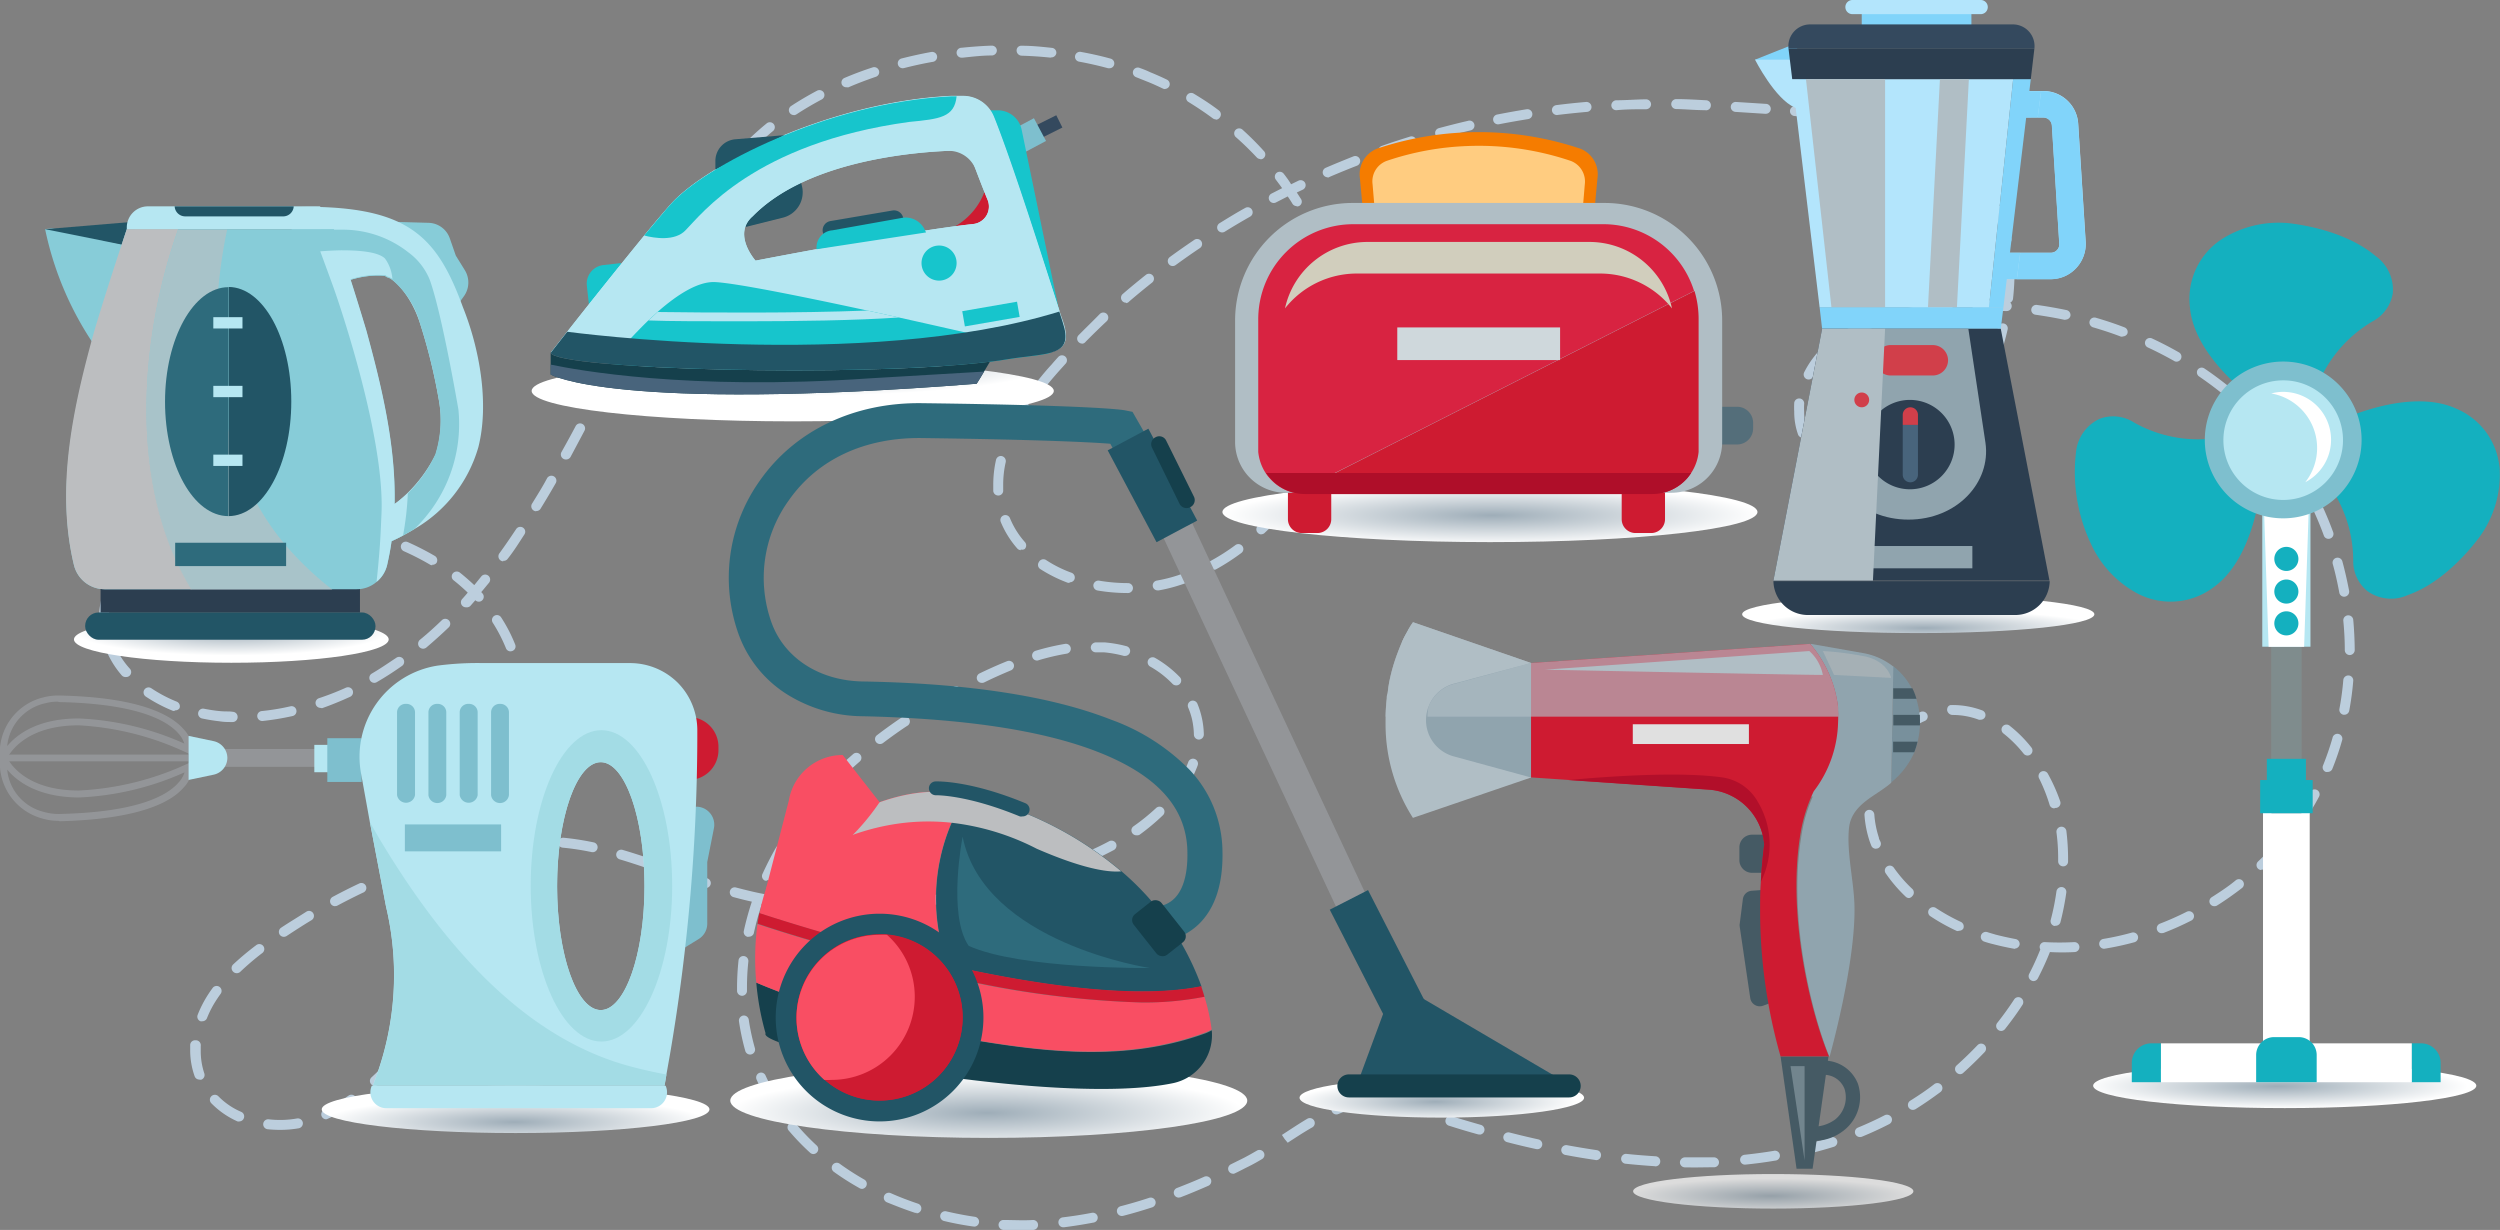 <svg xmlns="http://www.w3.org/2000/svg" xmlns:xlink="http://www.w3.org/1999/xlink" viewBox="0 0 236.62 116.41"><rect x="0" y="0" width="236.62" height="116.41" fill="#808080" stroke="none"/><defs><style>.cls-1{isolation:isolate;}.cls-2{fill:#bccedd;}.cls-11,.cls-12,.cls-17,.cls-26,.cls-3,.cls-31,.cls-32,.cls-35,.cls-41,.cls-52{mix-blend-mode:multiply;}.cls-3{fill:url(#Безымянный_градиент_9);}.cls-4{fill:#87ccd8;}.cls-5{fill:#256;}.cls-11,.cls-6{fill:#b6e7f2;}.cls-7{fill:#2c3e50;}.cls-34,.cls-8,.cls-9{fill:#bcbec0;}.cls-23,.cls-40,.cls-46,.cls-49,.cls-51,.cls-8,.cls-9{mix-blend-mode:overlay;}.cls-9{opacity:0.63;}.cls-10{fill:#2e6b7c;}.cls-12{fill:url(#Безымянный_градиент_9-2);}.cls-13{fill:#939598;}.cls-14{fill:#7ebfce;}.cls-15{fill:#ce1b31;}.cls-16{fill:#a3dce5;}.cls-17{fill:url(#Безымянный_градиент_9-3);}.cls-18{fill:#f57c00;}.cls-19{fill:#ffcc80;}.cls-20{fill:#546e7a;}.cls-21,.cls-40,.cls-46,.cls-51{fill:#b0bec5;}.cls-22{fill:#d82341;}.cls-23{fill:#d1cebd;}.cls-24{fill:#cfd8dc;}.cls-25{fill:#af0e29;}.cls-26{fill:url(#Безымянный_градиент_9-4);}.cls-27{fill:#34495e;}.cls-28{fill:#17c5cc;}.cls-29{fill:#15404c;}.cls-30{fill:#48647c;}.cls-31{fill:url(#Безымянный_градиент_9-5);}.cls-32{fill:url(#Безымянный_градиент_9-6);}.cls-33{fill:#f94e63;}.cls-35{fill:url(#Безымянный_градиент_9-7);}.cls-36{fill:#81d4fa;}.cls-37{fill:#b3e5fc;}.cls-38{fill:#90a4ae;}.cls-39{fill:#d13f4a;}.cls-41{fill:url(#Безымянный_градиент_9-8);}.cls-42{fill:#fff;}.cls-43{fill:#7f8c8d;}.cls-44{fill:#14b0bf;}.cls-45{fill:#455a64;}.cls-46{opacity:0.66;}.cls-47{fill:#78909c;}.cls-48{fill:#e0e0e0;}.cls-49{fill:#bdbdbd;opacity:0.46;}.cls-50{fill:#b20f2a;}.cls-51{opacity:0.43;}.cls-52{opacity:0.72;fill:url(#Безымянный_градиент_9-9);}</style><radialGradient id="Безымянный_градиент_9" cx="13.28" cy="-169.48" r="21" gradientTransform="translate(12.46 78.38) scale(0.71 0.11)" gradientUnits="userSpaceOnUse"><stop offset="0" stop-color="#9eadb8"/><stop offset="1" stop-color="#fff"/></radialGradient><radialGradient id="Безымянный_градиент_9-2" cx="32.51" cy="252.93" r="21.24" gradientTransform="translate(20.72 78.38) scale(0.86 0.11)" xlink:href="#Безымянный_градиент_9"/><radialGradient id="Безымянный_градиент_9-3" cx="124.44" cy="-392.29" r="17.72" gradientTransform="translate(-36.76 111.54) scale(1.43 0.16)" xlink:href="#Безымянный_градиент_9"/><radialGradient id="Безымянный_градиент_9-4" cx="96.75" cy="-531.27" r="21.25" gradientTransform="translate(-37.51 108.9) scale(1.16 0.14)" xlink:href="#Безымянный_градиент_9"/><radialGradient id="Безымянный_градиент_9-5" cx="92.06" cy="291.12" r="21.25" gradientTransform="translate(-12.44 55.84) scale(1.15 0.17)" xlink:href="#Безымянный_градиент_9"/><radialGradient id="Безымянный_градиент_9-6" cx="151.72" cy="208.02" r="21.24" gradientTransform="translate(40.27 85.56) scale(0.63 0.09)" xlink:href="#Безымянный_градиент_9"/><radialGradient id="Безымянный_градиент_9-7" cx="198.33" cy="-301.73" r="21.17" gradientTransform="translate(25.45 83.58) scale(0.79 0.08)" xlink:href="#Безымянный_градиент_9"/><radialGradient id="Безымянный_градиент_9-8" cx="215.74" cy="234.87" r="21.25" gradientTransform="translate(32.12 79.32) scale(0.85 0.1)" xlink:href="#Безымянный_градиент_9"/><radialGradient id="Безымянный_градиент_9-9" cx="130.27" cy="443.92" r="20.67" gradientTransform="translate(84.24 77.68) scale(0.64 0.08)" xlink:href="#Безымянный_градиент_9"/></defs><title>Ресурс 2</title><g class="cls-1"><g id="Слой_2" data-name="Слой 2"><g id="_1" data-name="1"><g id="_2" data-name="2"><g id="_2-2" data-name="2"><g id="_1-2" data-name="1"><path class="cls-2" d="M96.64,116.41c-.56,0-1.12,0-1.68,0a.49.49,0,0,1-.45-.5.47.47,0,0,1,.5-.44c.93,0,1.85.06,2.77,0a.47.47,0,0,1,0,.94C97.43,116.41,97,116.41,96.64,116.41Zm4-.25a.46.46,0,0,1-.46-.41.47.47,0,0,1,.41-.53c.91-.11,1.83-.25,2.75-.43a.47.47,0,0,1,.55.37.47.47,0,0,1-.37.55c-.94.18-1.89.33-2.82.45Zm-8.43-.07h-.07c-.94-.13-1.89-.31-2.81-.53A.47.47,0,0,1,89,115a.47.47,0,0,1,.56-.35c.9.21,1.82.39,2.73.52a.47.47,0,0,1-.06.93Zm14-1a.47.47,0,0,1-.12-.93c.88-.23,1.78-.49,2.68-.79a.47.47,0,0,1,.59.31.48.48,0,0,1-.3.59c-.92.3-1.84.57-2.73.8Zm-19.46-.3a.39.39,0,0,1-.15,0c-.91-.3-1.81-.65-2.67-1a.47.47,0,1,1,.38-.86c.83.37,1.7.7,2.59,1a.47.47,0,0,1-.15.91Zm24.82-1.44a.47.47,0,0,1-.17-.91c.85-.33,1.72-.68,2.59-1.07a.48.48,0,0,1,.62.25.47.47,0,0,1-.24.61c-.89.39-1.77.76-2.63,1.09Zm-30-.83a.39.39,0,0,1-.23-.07,24.85,24.85,0,0,1-2.42-1.54.47.47,0,1,1,.55-.77,25.07,25.07,0,0,0,2.33,1.5.47.47,0,0,1,.18.64A.49.49,0,0,1,81.54,112.53Zm35.14-1.43a.47.47,0,0,1-.21-.89l1.25-.62c.4-.21.81-.44,1.22-.68a.47.47,0,0,1,.64.17.46.46,0,0,1-.17.64c-.42.25-.84.49-1.27.7s-.83.43-1.26.63A.46.46,0,0,1,116.68,111.1Zm43.35-.6h-.59A.48.48,0,0,1,159,110a.49.49,0,0,1,.48-.46H160c.74,0,1.47,0,2.21,0a.48.48,0,0,1,.49.45.47.47,0,0,1-.45.49C161.53,110.48,160.78,110.5,160,110.5Zm-3.41-.11h0c-.94-.06-1.89-.14-2.84-.24a.47.47,0,0,1,.1-.93c.93.1,1.87.17,2.79.23a.47.47,0,0,1,.44.5A.46.46,0,0,1,156.62,110.39Zm8.45-.15a.47.47,0,0,1,0-.93c.93-.1,1.86-.22,2.76-.37a.47.47,0,1,1,.15.92c-.91.16-1.86.28-2.82.38Zm-14-.44H151c-.94-.14-1.87-.29-2.8-.47a.47.47,0,1,1,.17-.92c.92.17,1.84.32,2.77.46a.47.47,0,0,1,.39.54A.46.46,0,0,1,151,109.8Zm19.61-.49a.48.48,0,0,1-.46-.36.47.47,0,0,1,.35-.56c.92-.22,1.82-.47,2.69-.74a.47.47,0,0,1,.28.9c-.89.28-1.82.53-2.75.75ZM77,109.23a.49.49,0,0,1-.32-.12,22.81,22.81,0,0,1-2-2.07.47.47,0,1,1,.71-.61,22.45,22.45,0,0,0,1.92,2,.47.47,0,0,1,0,.66A.49.49,0,0,1,77,109.23Zm68.5-.47h-.1q-1.38-.3-2.76-.66a.47.47,0,0,1-.34-.57.48.48,0,0,1,.58-.34c.9.23,1.81.45,2.72.65a.47.47,0,0,1-.1.93Zm-23.61-.59-.3-.36-.26-.39c.83-.54,1.61-1.06,2.4-1.53a.47.47,0,0,1,.48.81C123.4,107.16,122.63,107.67,121.86,108.17Zm54.15-.55a.48.48,0,0,1-.44-.29.46.46,0,0,1,.26-.61c.85-.35,1.7-.74,2.53-1.17a.48.48,0,0,1,.63.21.47.47,0,0,1-.2.63c-.85.44-1.73.84-2.6,1.2A.57.57,0,0,1,176,107.62Zm-36-.25a.27.27,0,0,1-.13,0c-.91-.25-1.82-.52-2.72-.81a.47.47,0,1,1,.28-.89c.9.28,1.79.54,2.7.8a.47.47,0,0,1-.13.92Zm-113.53-.43a11.66,11.66,0,0,1-1.18-.06.47.47,0,0,1,.11-.94,9.17,9.17,0,0,0,2.67-.08.48.48,0,0,1,.55.38.48.48,0,0,1-.38.55A10.31,10.31,0,0,1,26.48,106.94Zm-3.84-.8a.46.46,0,0,1-.19,0A8,8,0,0,1,20,104.42a.47.47,0,1,1,.67-.66,6.73,6.73,0,0,0,2.17,1.48.47.47,0,0,1,.23.62A.46.46,0,0,1,22.64,106.14Zm8.21-.2a.47.47,0,0,1-.43-.27.48.48,0,0,1,.23-.63A14.37,14.37,0,0,0,33,103.69a.48.48,0,0,1,.65.12.47.47,0,0,1-.12.66A15.35,15.35,0,0,1,31,105.9.43.43,0,0,1,30.85,105.94Zm103.77-.25-.15,0-.35-.12c-.87-.3-1.62-.56-2.3-.73a.47.47,0,0,1-.34-.57.47.47,0,0,1,.57-.34c.72.18,1.48.44,2.37.75l.35.12a.47.47,0,0,1-.15.91Zm-8.18-.21a.47.47,0,0,1-.17-.9l.25-.11a12,12,0,0,1,2.55-.72.47.47,0,1,1,.14.92,11.2,11.2,0,0,0-2.34.68l-.25.1A.57.57,0,0,1,126.44,105.48Zm54.58-.43a.49.49,0,0,1-.4-.22.48.48,0,0,1,.15-.65c.78-.49,1.55-1,2.29-1.58a.48.48,0,0,1,.66.1.47.47,0,0,1-.09.66c-.77.57-1.56,1.12-2.36,1.62A.55.55,0,0,1,181,105.05Zm-107.68-.11a.47.47,0,0,1-.39-.22,19.45,19.45,0,0,1-1.37-2.54.47.47,0,0,1,.23-.62.46.46,0,0,1,.62.24,20,20,0,0,0,1.31,2.41.48.48,0,0,1-.14.65A.5.5,0,0,1,73.34,104.94ZM35.5,102.8a.48.48,0,0,1-.35-.16.46.46,0,0,1,0-.66c.62-.57,1.24-1.18,1.9-1.89a.51.51,0,0,1,.7-.06.44.44,0,0,1,.06.63l-.07.07c-.68.73-1.32,1.36-2,1.94A.46.46,0,0,1,35.5,102.8Zm-16.64-.62a.47.47,0,0,1-.44-.32A7.38,7.38,0,0,1,18,99.45c0-.19,0-.37,0-.55a.46.46,0,0,1,.5-.44A.47.47,0,0,1,19,99c0,.16,0,.32,0,.49a6.66,6.66,0,0,0,.34,2.11.47.47,0,0,1-.29.59A.45.45,0,0,1,18.86,102.18Zm166.67-.51a.48.48,0,0,1-.35-.16.46.46,0,0,1,0-.66c.69-.62,1.36-1.27,2-1.94a.47.47,0,0,1,.66,0,.48.48,0,0,1,0,.67c-.65.68-1.34,1.35-2.06,2A.47.47,0,0,1,185.53,101.67ZM71,99.81a.47.47,0,0,1-.46-.34,21.71,21.71,0,0,1-.6-2.82.49.49,0,0,1,.4-.53.47.47,0,0,1,.53.4,21.4,21.4,0,0,0,.58,2.69.47.47,0,0,1-.32.58A.32.32,0,0,1,71,99.81ZM39.35,98.68a.49.49,0,0,1-.3-.1.49.49,0,0,1-.07-.67c.59-.71,1.16-1.46,1.69-2.22a.47.47,0,1,1,.77.55c-.55.77-1.13,1.53-1.72,2.27A.5.5,0,0,1,39.35,98.68Zm150.05-1.1a.48.48,0,0,1-.29-.11.46.46,0,0,1-.07-.66c.58-.73,1.12-1.49,1.62-2.25a.47.47,0,0,1,.78.52c-.5.78-1.07,1.56-1.67,2.32A.49.49,0,0,1,189.4,97.58ZM19.15,96.66a.57.57,0,0,1-.18,0,.47.47,0,0,1-.26-.61,10.57,10.57,0,0,1,.67-1.4,11.52,11.52,0,0,1,.76-1.16.47.47,0,0,1,.76.55c-.26.36-.5.72-.71,1.08a9.88,9.88,0,0,0-.61,1.27A.47.47,0,0,1,19.15,96.66Zm51.08-2.41a.48.48,0,0,1-.47-.47v-.32a24.66,24.66,0,0,1,.14-2.55.46.46,0,0,1,.51-.42.47.47,0,0,1,.42.52,22.79,22.79,0,0,0-.13,2.46v.3a.47.47,0,0,1-.46.48Zm-27.62-.17a.47.47,0,0,1-.25-.07.46.46,0,0,1-.15-.64c.48-.79.95-1.6,1.39-2.42a.47.47,0,1,1,.83.44c-.45.84-.92,1.67-1.42,2.47A.47.47,0,0,1,42.61,94.08Zm149.86-1.22a.39.39,0,0,1-.21-.06.46.46,0,0,1-.2-.63c.39-.75.74-1.53,1.05-2.3a.55.55,0,0,1-.06-.26.46.46,0,0,1,.5-.44,25.41,25.41,0,0,0,2.76,0,.47.47,0,0,1,.06.94,20.49,20.49,0,0,1-2.35,0c-.33.83-.71,1.66-1.13,2.47A.48.48,0,0,1,192.47,92.86ZM22.4,92.11a.45.45,0,0,1-.34-.15.47.47,0,0,1,0-.67,26.62,26.62,0,0,1,2.2-1.84.47.47,0,1,1,.57.75A25,25,0,0,0,22.72,92,.48.48,0,0,1,22.4,92.11ZM199.14,89.8a.47.47,0,0,1-.08-.93,25.21,25.21,0,0,0,2.71-.6.47.47,0,1,1,.25.91,27.44,27.44,0,0,1-2.8.61Zm-8.42,0h-.08c-.66-.12-1.31-.26-2-.44q-.42-.1-.84-.24a.47.47,0,0,1-.3-.59.48.48,0,0,1,.59-.31c.26.09.53.16.79.24.62.16,1.26.3,1.89.42a.47.47,0,0,1,.38.54A.48.48,0,0,1,190.72,89.78ZM45.26,89.11a.43.43,0,0,1-.19,0,.47.47,0,0,1-.23-.63c.38-.84.75-1.7,1.08-2.57a.47.47,0,1,1,.88.34c-.34.88-.72,1.77-1.11,2.62A.47.47,0,0,1,45.26,89.11Zm-18.4-.44a.48.48,0,0,1-.39-.21.48.48,0,0,1,.13-.65c.78-.52,1.59-1,2.41-1.53a.46.46,0,0,1,.64.17.47.47,0,0,1-.16.64c-.8.48-1.6,1-2.36,1.5A.53.53,0,0,1,26.86,88.67Zm44,0h-.1a.47.47,0,0,1-.36-.56,28.53,28.53,0,0,1,.76-2.77v0c-.56-.12-1.14-.27-1.74-.43a.47.47,0,0,1-.33-.58.46.46,0,0,1,.57-.33c1,.26,1.85.47,2.71.63a.46.46,0,0,1,.38.54.48.48,0,0,1-.55.38l-.13,0a.35.35,0,0,1,0,.14,25.79,25.79,0,0,0-.73,2.67A.48.48,0,0,1,70.82,88.65Zm133.75-.34a.47.47,0,0,1-.17-.91,27.3,27.3,0,0,0,2.54-1.13.48.48,0,0,1,.63.21.47.47,0,0,1-.21.63,27.88,27.88,0,0,1-2.62,1.17A.47.47,0,0,1,204.57,88.31Zm-19.21-.22a.35.35,0,0,1-.2,0,18.59,18.59,0,0,1-2.52-1.41.47.47,0,0,1,.52-.78,18.53,18.53,0,0,0,2.4,1.34.48.48,0,0,1,.22.63A.47.47,0,0,1,185.36,88.09Zm9.15-.47-.12,0a.47.47,0,0,1-.33-.58,23,23,0,0,0,.54-2.7.48.48,0,0,1,.53-.4.46.46,0,0,1,.4.53,26,26,0,0,1-.56,2.82A.48.48,0,0,1,194.51,87.62ZM80.71,86.16l0-.94c1,0,1.89,0,2.8-.07a.44.44,0,0,1,.49.45.47.47,0,0,1-.45.49C82.6,86.14,81.66,86.16,80.71,86.16Zm-2.85-.07h0C76.9,86,76,86,75,85.88a.46.46,0,0,1-.42-.51.48.48,0,0,1,.51-.43c.93.1,1.87.17,2.79.21a.48.48,0,0,1,.45.49A.47.47,0,0,1,77.86,86.09Zm8.45-.2a.48.48,0,0,1-.47-.43.48.48,0,0,1,.43-.51c.92-.09,1.85-.2,2.77-.34a.47.47,0,0,1,.14.93c-.94.14-1.89.26-2.82.35Zm123.29-.12a.46.46,0,0,1-.25-.86c.78-.5,1.55-1,2.27-1.6a.47.47,0,0,1,.58.74c-.75.58-1.54,1.14-2.35,1.65A.45.45,0,0,1,209.6,85.77Zm-177.9,0a.47.47,0,0,1-.22-.88c.84-.45,1.69-.88,2.54-1.28a.47.47,0,0,1,.4.85c-.83.39-1.67.82-2.5,1.26A.42.42,0,0,1,31.7,85.76Zm60.19-.7a.46.46,0,0,1-.46-.37.47.47,0,0,1,.37-.56c.91-.18,1.83-.39,2.73-.61a.48.48,0,0,1,.57.34.47.47,0,0,1-.34.57c-.91.23-1.85.44-2.78.62ZM180.7,85a.46.46,0,0,1-.33-.13,13.93,13.93,0,0,1-1.89-2.21.46.46,0,0,1,.12-.65.47.47,0,0,1,.65.12A13.07,13.07,0,0,0,181,84.14a.47.47,0,0,1,0,.67A.51.51,0,0,1,180.7,85Zm-113.89-.9a.39.39,0,0,1-.15,0L64,83.11a.47.47,0,0,1-.29-.6.48.48,0,0,1,.6-.29l2.66.92a.47.47,0,0,1-.15.91Zm-19.52-.2-.14,0a.47.47,0,0,1-.31-.59c.28-.89.54-1.79.77-2.69a.51.51,0,0,1,.09-.18.47.47,0,0,1-.11-.94c1-.12,1.93-.19,2.85-.22a.48.48,0,0,1,.49.46.47.47,0,0,1-.46.48c-.69,0-1.4.07-2.12.14a.48.48,0,0,1,.17.49c-.23.92-.49,1.84-.78,2.74A.47.47,0,0,1,47.29,83.85Zm50.07-.16a.47.47,0,0,1-.45-.34.46.46,0,0,1,.31-.58c.89-.28,1.78-.58,2.65-.89a.47.47,0,1,1,.32.88c-.88.32-1.79.63-2.69.9ZM36.8,83.35a.47.47,0,0,1-.18-.9c.88-.37,1.78-.71,2.66-1a.48.48,0,0,1,.6.29.46.46,0,0,1-.29.6c-.87.3-1.74.64-2.61,1A.57.57,0,0,1,36.8,83.35Zm35.79,0a.45.45,0,0,1-.19,0,.47.47,0,0,1-.24-.62c.4-.87.83-1.73,1.31-2.55a.47.47,0,0,1,.81.47c-.46.8-.88,1.63-1.26,2.47A.48.48,0,0,1,72.59,83.31Zm141.45-1a.47.47,0,0,1-.32-.81,27.59,27.59,0,0,0,1.9-2,.47.47,0,1,1,.72.61c-.62.72-1.28,1.42-2,2.08A.51.51,0,0,1,214,82.31ZM61.48,82.2a.39.39,0,0,1-.15,0c-.89-.3-1.78-.6-2.67-.86a.47.47,0,0,1-.32-.58.48.48,0,0,1,.59-.32q1.35.4,2.7.87a.47.47,0,0,1-.15.91ZM195.27,82h0a.48.48,0,0,1-.47-.48v-.17a18.48,18.48,0,0,0-.16-2.57.48.48,0,0,1,.41-.53.47.47,0,0,1,.53.41,22.18,22.18,0,0,1,.16,2.69v.19A.46.46,0,0,1,195.27,82Zm-92.62-.29a.47.47,0,0,1-.43-.28.47.47,0,0,1,.25-.62l.84-.37c.57-.25,1.13-.53,1.67-.82a.48.48,0,0,1,.64.19.48.48,0,0,1-.19.64c-.56.3-1.15.59-1.73.85l-.86.37A.41.41,0,0,1,102.65,81.75ZM42.13,81.5a.47.47,0,0,1-.13-.92c.92-.26,1.86-.49,2.77-.68a.47.47,0,0,1,.55.37.45.45,0,0,1-.36.55c-.89.19-1.8.41-2.71.67Zm13.93-.85H56a24.4,24.4,0,0,0-2.74-.42.46.46,0,0,1-.42-.51.47.47,0,0,1,.51-.43,26.27,26.27,0,0,1,2.84.44.47.47,0,0,1-.1.93Zm121.49-.32a.46.46,0,0,1-.44-.3c-.06-.15-.12-.31-.17-.46a10.08,10.08,0,0,1-.47-2.42.46.46,0,0,1,.43-.5.48.48,0,0,1,.5.44,9.16,9.16,0,0,0,.43,2.18c0,.14.1.28.16.42a.47.47,0,0,1-.27.61Zm-70-1.27a.47.47,0,0,1-.27-.85,19.91,19.91,0,0,0,2.14-1.73.47.47,0,1,1,.65.68A21,21,0,0,1,107.87,79,.43.43,0,0,1,107.6,79.06Zm-32.2-.64a.44.44,0,0,1-.27-.09.45.45,0,0,1-.11-.65c.54-.76,1.13-1.52,1.75-2.26a.47.47,0,0,1,.72.61c-.61.71-1.18,1.45-1.71,2.19A.46.46,0,0,1,75.4,78.42Zm-26.73,0h-.08a.46.46,0,0,1-.38-.55c.17-.91.32-1.84.44-2.75a.47.47,0,1,1,.93.12c-.12.93-.27,1.88-.45,2.81A.46.46,0,0,1,48.67,78.38Zm169-.36a.43.43,0,0,1-.27-.08.47.47,0,0,1-.12-.65,26.15,26.15,0,0,0,1.43-2.37.47.47,0,0,1,.83.45,25,25,0,0,1-1.49,2.45A.46.46,0,0,1,217.7,78Zm-23.18-1.55a.46.46,0,0,1-.45-.33,15.78,15.78,0,0,0-1-2.52.47.47,0,0,1,.83-.44A16.5,16.5,0,0,1,195,75.86a.47.47,0,0,1-.31.59A.34.34,0,0,1,194.52,76.47Zm-82.86-1.29a.46.46,0,0,1-.27-.09.47.47,0,0,1-.11-.65,9.56,9.56,0,0,0,1.27-2.36.47.47,0,0,1,.89.32A11,11,0,0,1,112,75,.45.45,0,0,1,111.66,75.18Zm65.47-.4H177a.46.46,0,0,1-.36-.55,11,11,0,0,1,1-2.78.47.47,0,0,1,.64-.2.46.46,0,0,1,.2.63,9.92,9.92,0,0,0-.88,2.54A.47.47,0,0,1,177.13,74.78ZM79,74.12a.47.47,0,0,1-.33-.8c.65-.65,1.35-1.31,2.08-1.95a.47.47,0,0,1,.62.71c-.72.62-1.4,1.26-2,1.9A.43.43,0,0,1,79,74.12Zm141.31-1.06a.39.39,0,0,1-.18,0,.46.46,0,0,1-.26-.61,26.9,26.9,0,0,0,.9-2.62.47.47,0,1,1,.9.26,26.18,26.18,0,0,1-.93,2.71A.46.46,0,0,1,220.35,73.06Zm-171-.27h0a.47.47,0,0,1-.44-.5c.06-.93.09-1.87.1-2.79a.47.47,0,0,1,.47-.47h0a.48.48,0,0,1,.47.48c0,.94,0,1.89-.1,2.84A.48.48,0,0,1,49.39,72.79ZM191.9,71.51a.47.47,0,0,1-.37-.18,11.5,11.5,0,0,0-1.91-1.91.47.47,0,0,1-.08-.66.47.47,0,0,1,.66-.08,12.28,12.28,0,0,1,2.07,2.07.47.47,0,0,1-.08.66A.45.45,0,0,1,191.9,71.51ZM83.29,70.42a.46.46,0,0,1-.37-.18.46.46,0,0,1,.09-.66c.73-.56,1.51-1.12,2.31-1.66a.48.48,0,1,1,.53.79c-.79.52-1.55,1.07-2.28,1.62A.47.47,0,0,1,83.29,70.42ZM113.47,70a.48.48,0,0,1-.47-.46,7.48,7.48,0,0,0-.18-1.48,7,7,0,0,0-.36-1.09.47.47,0,1,1,.87-.37,7.79,7.79,0,0,1,.4,1.24,8,8,0,0,1,.21,1.68.48.48,0,0,1-.46.48Zm66.21-.11a.51.51,0,0,1-.33-.13.48.48,0,0,1,0-.67,8.06,8.06,0,0,1,2.44-1.71.48.48,0,0,1,.62.24.46.46,0,0,1-.24.62A7.12,7.12,0,0,0,180,69.7.48.48,0,0,1,179.68,69.84ZM22,68.34h0c-.41,0-.82,0-1.22-.07A16.38,16.38,0,0,1,19.12,68a.47.47,0,0,1-.36-.55.46.46,0,0,1,.55-.37c.52.1,1,.18,1.56.23s.77,0,1.16.06a.48.48,0,0,1,.46.49A.47.47,0,0,1,22,68.34Zm2.81-.1a.47.47,0,0,1-.46-.42.47.47,0,0,1,.42-.52,21.42,21.42,0,0,0,2.72-.45.46.46,0,0,1,.56.36.47.47,0,0,1-.35.56,25.47,25.47,0,0,1-2.84.47Zm162.65-.12a.47.47,0,0,1-.17,0,7,7,0,0,0-2.46-.45.53.53,0,0,1-.54-.47c0-.26.14-.47.4-.47h.08a8,8,0,0,1,2.85.51.47.47,0,0,1,.27.61A.46.46,0,0,1,187.48,68.12Zm34.43-.47h-.09a.48.48,0,0,1-.38-.55,27.17,27.17,0,0,0,.37-2.75.48.48,0,0,1,.51-.42.47.47,0,0,1,.43.5c-.08,1-.21,1.92-.38,2.84A.47.47,0,0,1,221.91,67.65ZM88,67.28a.47.47,0,0,1-.24-.87c.8-.48,1.63-1,2.48-1.4a.47.47,0,1,1,.44.83c-.84.45-1.66.91-2.44,1.37A.42.42,0,0,1,88,67.28Zm-71.45,0a.39.39,0,0,1-.18,0,14.23,14.23,0,0,1-2.57-1.35.47.47,0,0,1,.52-.79,13.11,13.11,0,0,0,2.41,1.27.48.48,0,0,1,.26.62A.48.48,0,0,1,16.52,67.23Zm32.89-.08a.47.47,0,0,1-.47-.44c0-.39,0-.78-.08-1.17s-.12-1.05-.21-1.57a.47.47,0,0,1,.37-.55.48.48,0,0,1,.55.38c.1.54.18,1.1.23,1.66,0,.4.06.8.08,1.2a.46.46,0,0,1-.44.49ZM30.32,67a.47.47,0,0,1-.15-.91,26.68,26.68,0,0,0,2.57-1,.47.47,0,0,1,.4.86c-.88.4-1.77.77-2.66,1.08Zm81-2.13a.48.48,0,0,1-.34-.14,9.15,9.15,0,0,0-2.12-1.64.47.47,0,0,1,.47-.82,10.52,10.52,0,0,1,2.33,1.81.46.46,0,0,1,0,.66A.45.45,0,0,1,111.34,64.87Zm-75.9-.24a.47.47,0,0,1-.24-.87c.79-.46,1.57-1,2.34-1.51a.48.48,0,0,1,.65.12.47.47,0,0,1-.11.65c-.79.56-1.6,1.08-2.41,1.55A.46.46,0,0,1,35.44,64.63Zm57.51,0a.47.47,0,0,1-.2-.9l.31-.15c.83-.39,1.58-.72,2.28-1a.48.48,0,0,1,.62.26.47.47,0,0,1-.26.61c-.69.29-1.43.61-2.24,1l-.31.15A.46.46,0,0,1,93,64.63Zm-81.06-.55a.47.47,0,0,1-.35-.16A8.9,8.9,0,0,1,10,61.43a.48.48,0,0,1,.26-.62.47.47,0,0,1,.61.26,7.74,7.74,0,0,0,1.43,2.23.47.47,0,0,1-.36.78Zm86.29-1.56a.46.46,0,0,1-.45-.33A.47.47,0,0,1,98,61.6a23.1,23.1,0,0,1,2.81-.66.47.47,0,0,1,.14.93,21.42,21.42,0,0,0-2.68.63A.3.3,0,0,1,98.18,62.52Zm8.33-.44-.12,0a11.13,11.13,0,0,0-1.9-.34l-.77,0a.47.47,0,0,1-.46-.48.51.51,0,0,1,.48-.46c.28,0,.56,0,.83,0a12.29,12.29,0,0,1,2.07.36.47.47,0,0,1,.33.58A.48.48,0,0,1,106.51,62.08ZM222.4,62a.47.47,0,0,1-.47-.47c0-.92-.05-1.85-.14-2.78a.47.47,0,0,1,.94-.08c.09.95.13,1.91.14,2.85a.48.48,0,0,1-.47.48ZM48.32,61.65a.46.46,0,0,1-.43-.29,15,15,0,0,0-1.25-2.42.47.47,0,1,1,.79-.51A14.66,14.66,0,0,1,48.76,61a.46.46,0,0,1-.26.61A.57.57,0,0,1,48.32,61.65Zm-8.27-.25a.5.5,0,0,1-.37-.17.49.49,0,0,1,.06-.67c.71-.58,1.41-1.21,2.08-1.86a.47.47,0,0,1,.65.68c-.69.66-1.4,1.3-2.12,1.91A.5.5,0,0,1,40.05,61.4ZM9.84,59h0a.47.47,0,0,1-.47-.47,7.9,7.9,0,0,1,.57-2.92.47.47,0,1,1,.88.34,6.93,6.93,0,0,0-.51,2.58A.47.47,0,0,1,9.84,59ZM44.1,57.48a.47.47,0,0,1-.35-.79c.17-.19.35-.39.52-.6-.42-.4-.86-.79-1.33-1.16a.46.46,0,0,1-.08-.66.48.48,0,0,1,.66-.08c.48.38.93.78,1.37,1.19l.66-.82a.47.47,0,0,1,.74.59c-.25.3-.49.6-.74.89l.1.11a.47.47,0,0,1,0,.66.46.46,0,0,1-.66,0l0,0-.49.56A.51.51,0,0,1,44.1,57.48Zm177.77-1a.47.47,0,0,1-.46-.39c-.17-.91-.37-1.82-.62-2.71a.47.47,0,0,1,.91-.25c.25.92.46,1.86.64,2.79a.48.48,0,0,1-.38.55Zm-115.11-.35h0a17.22,17.22,0,0,1-2.88-.24.48.48,0,0,1-.39-.55.48.48,0,0,1,.55-.38,16.37,16.37,0,0,0,2.72.23.47.47,0,0,1,0,.94Zm2.81-.25a.46.46,0,0,1-.46-.38.47.47,0,0,1,.38-.55,14,14,0,0,0,2-.5l.65-.23a.47.47,0,0,1,.33.88c-.23.08-.45.17-.68.24a14.62,14.62,0,0,1-2.12.54Zm-8.33-.72a.51.51,0,0,1-.17,0,13.53,13.53,0,0,1-2.61-1.3.47.47,0,0,1-.14-.65A.48.48,0,0,1,99,53a11.4,11.4,0,0,0,2.42,1.21.48.48,0,0,1,.28.61A.46.46,0,0,1,101.24,55.11Zm13.6-1.2a.47.47,0,0,1-.22-.89,19.62,19.62,0,0,0,2.31-1.48.47.47,0,0,1,.66.1.46.46,0,0,1-.1.65,20.74,20.74,0,0,1-2.42,1.56A.46.46,0,0,1,114.84,53.91Zm-103-.1a.5.5,0,0,1-.3-.11.46.46,0,0,1-.06-.66,10.75,10.75,0,0,1,2.15-2,.47.47,0,0,1,.66.12.46.46,0,0,1-.12.65,10.34,10.34,0,0,0-2,1.82A.44.44,0,0,1,11.82,53.81Zm29.08-.36a.42.42,0,0,1-.24-.07,24.66,24.66,0,0,0-2.46-1.26.48.48,0,0,1-.24-.63.47.47,0,0,1,.62-.23,26.7,26.7,0,0,1,2.56,1.31.48.48,0,0,1,.16.65A.46.46,0,0,1,40.9,53.45Zm6.72-.37a.46.46,0,0,1-.27-.09.48.48,0,0,1-.11-.66c.55-.75,1.07-1.52,1.59-2.3a.47.47,0,0,1,.65-.14.46.46,0,0,1,.13.65c-.52.8-1,1.58-1.61,2.34A.46.46,0,0,1,47.62,53.08Zm49-1.06a.46.46,0,0,1-.36-.16,9,9,0,0,1-1.56-2.51.47.47,0,0,1,.87-.36,7.91,7.91,0,0,0,1.4,2.25.48.48,0,0,1,0,.67A.45.45,0,0,1,96.59,52Zm-60.82-.89-.15,0c-.86-.29-1.76-.55-2.67-.78a.47.47,0,0,1-.35-.57.47.47,0,0,1,.57-.34c.94.23,1.86.5,2.75.8a.47.47,0,0,1-.15.91ZM220.39,51a.46.46,0,0,1-.44-.3c-.32-.88-.68-1.74-1.07-2.57a.47.47,0,0,1,.22-.62.48.48,0,0,1,.63.22c.4.85.77,1.74,1.1,2.64a.46.46,0,0,1-.28.6A.45.45,0,0,1,220.39,51Zm-204-.42a.46.46,0,0,1-.43-.3.47.47,0,0,1,.26-.61A17.06,17.06,0,0,1,19,48.84a.48.48,0,0,1,.56.36.47.47,0,0,1-.37.56,15.16,15.16,0,0,0-2.62.78A.57.57,0,0,1,16.36,50.57Zm103,0a.45.45,0,0,1-.34-.15.46.46,0,0,1,0-.66,21.33,21.33,0,0,0,1.87-2,.46.46,0,0,1,.66-.06.47.47,0,0,1,.07.66,21.75,21.75,0,0,1-2,2.11A.47.47,0,0,1,119.37,50.57Zm-89.08-.79h-.07c-.91-.15-1.84-.27-2.77-.35a.47.47,0,0,1,.08-.93c.95.08,1.91.2,2.84.35a.47.47,0,0,1-.08.93Zm-8.43-.4a.47.47,0,0,1,0-.93c.44,0,.87-.06,1.31-.07s.77,0,1.17,0h.38a.47.47,0,0,1,.47.47.51.51,0,0,1-.48.47H23.16l-1.27.07Zm28.87-1a.42.42,0,0,1-.24-.07.47.47,0,0,1-.16-.64c.49-.8,1-1.6,1.43-2.42a.48.48,0,0,1,.65-.17.47.47,0,0,1,.17.64c-.47.82-.95,1.63-1.45,2.44A.47.47,0,0,1,50.73,48.37ZM94.48,46.9a.47.47,0,0,1-.47-.44c0-.21,0-.42,0-.63a10.82,10.82,0,0,1,.26-2.3.47.47,0,0,1,.56-.36.49.49,0,0,1,.36.57,9.51,9.51,0,0,0-.24,2.09c0,.19,0,.38,0,.57a.46.46,0,0,1-.44.5Zm28.44-.7a.47.47,0,0,1-.25-.07.47.47,0,0,1-.14-.65,23.61,23.61,0,0,0,1.35-2.41.47.47,0,0,1,.63-.22.48.48,0,0,1,.22.63A27.89,27.89,0,0,1,123.32,46,.46.46,0,0,1,122.92,46.2ZM218,45.9a.46.46,0,0,1-.4-.24c-.47-.8-1-1.58-1.51-2.33a.48.48,0,0,1,.11-.66.47.47,0,0,1,.65.11c.55.78,1.08,1.58,1.56,2.41a.47.47,0,0,1-.17.64A.55.55,0,0,1,218,45.9Zm-40.57-.49a.47.47,0,0,1,0-.94A8.52,8.52,0,0,0,180,44a.47.47,0,1,1,.32.88,9.4,9.4,0,0,1-2.9.57Zm-2.78-.36-.14,0a7.08,7.08,0,0,1-2.63-1.45.47.47,0,1,1,.63-.7,6.07,6.07,0,0,0,2.28,1.25.47.47,0,0,1-.14.92ZM53.56,43.49a.46.46,0,0,1-.23-.06.47.47,0,0,1-.19-.64c.46-.82.91-1.64,1.35-2.47a.47.47,0,0,1,.83.45L54,43.25A.49.49,0,0,1,53.56,43.49Zm129.06,0a.46.46,0,0,1-.37-.18.47.47,0,0,1,.09-.66,13.78,13.78,0,0,0,2-1.87.47.47,0,0,1,.66,0,.46.46,0,0,1,0,.66,14.57,14.57,0,0,1-2.11,2A.52.52,0,0,1,182.62,43.48Zm-87-2a.43.43,0,0,1-.19,0,.48.48,0,0,1-.24-.62,20.3,20.3,0,0,1,1.41-2.53.48.48,0,0,1,.65-.13.47.47,0,0,1,.14.65,18.83,18.83,0,0,0-1.34,2.4A.47.47,0,0,1,95.62,41.44Zm75-.06a.47.47,0,0,1-.44-.31,6.38,6.38,0,0,1-.36-2.15,7.89,7.89,0,0,1,0-.84.47.47,0,1,1,.94.11,6,6,0,0,0,0,.73,5.55,5.55,0,0,0,.3,1.84.45.45,0,0,1-.44.62Zm44.09-.07a.52.52,0,0,1-.36-.16l-.15-.18c-.55-.63-1.14-1.25-1.76-1.84a.47.47,0,0,1,0-.66.47.47,0,0,1,.67,0c.63.6,1.24,1.24,1.81,1.9l.15.17a.48.48,0,0,1,0,.67A.51.51,0,0,1,214.72,41.31Zm-89.33-.16-.15,0a.47.47,0,0,1-.29-.6,24.55,24.55,0,0,0,.78-2.66.47.47,0,1,1,.92.22,26.26,26.26,0,0,1-.81,2.75A.47.47,0,0,1,125.39,41.15Zm61-1.86a.45.45,0,0,1-.25-.07.47.47,0,0,1-.15-.65,22.32,22.32,0,0,0,1.34-2.41.47.47,0,0,1,.63-.23.48.48,0,0,1,.22.63,24.34,24.34,0,0,1-1.39,2.52A.48.48,0,0,1,186.36,39.29ZM56.23,38.53a.46.46,0,0,1-.22-.06.47.47,0,0,1-.19-.64l.09-.17c.4-.74.8-1.51,1.21-2.32a.47.47,0,0,1,.63-.2.46.46,0,0,1,.21.63c-.42.81-.82,1.59-1.22,2.34l-.09.17A.48.48,0,0,1,56.23,38.53ZM210.67,37.4a.48.48,0,0,1-.3-.11c-.71-.58-1.46-1.13-2.23-1.66A.47.47,0,0,1,208,35a.46.46,0,0,1,.65-.12c.79.53,1.56,1.11,2.3,1.7a.46.46,0,0,1,.06.66A.44.44,0,0,1,210.67,37.4Zm-112-.7a.49.49,0,0,1-.3-.1.47.47,0,0,1-.07-.66c.4-.5.82-1,1.24-1.45.2-.24.41-.47.63-.71a.47.47,0,1,1,.69.64l-.62.69c-.41.46-.81.93-1.21,1.42A.46.46,0,0,1,98.66,36.7Zm72.51-.78a.54.54,0,0,1-.21-.05.48.48,0,0,1-.21-.63,9,9,0,0,1,1.75-2.39.46.46,0,0,1,.66,0,.47.47,0,0,1,0,.67,8.1,8.1,0,0,0-1.57,2.14A.46.46,0,0,1,171.17,35.92Zm-44.5-.26h-.06a.47.47,0,0,1-.41-.52,21.74,21.74,0,0,0,.14-2.54v-.22a.47.47,0,0,1,.47-.47h0a.46.46,0,0,1,.47.46v.22a23.58,23.58,0,0,1-.15,2.66A.46.46,0,0,1,126.67,35.66ZM206,34.23a.39.39,0,0,1-.23-.07c-.8-.45-1.63-.88-2.47-1.27a.47.47,0,1,1,.4-.85c.86.4,1.71.84,2.53,1.31a.47.47,0,0,1-.23.88Zm-17.21,0a.41.41,0,0,1-.16,0,.48.48,0,0,1-.29-.6,24.46,24.46,0,0,0,.76-2.66.47.47,0,0,1,.57-.35.47.47,0,0,1,.35.56,26.34,26.34,0,0,1-.79,2.76A.47.47,0,0,1,188.8,34.22Zm-130-.71a.59.59,0,0,1-.22,0,.47.47,0,0,1-.2-.63c.41-.83.84-1.67,1.28-2.52a.47.47,0,1,1,.83.43l-1.27,2.51A.49.49,0,0,1,58.82,33.51Zm43.63-1a.47.47,0,0,1-.33-.14.46.46,0,0,1,0-.66c.67-.68,1.35-1.33,2-2a.47.47,0,0,1,.67,0,.48.48,0,0,1,0,.67q-1,.94-2,1.95A.47.47,0,0,1,102.45,32.53ZM175.09,32a.47.47,0,0,1-.41-.24.46.46,0,0,1,.18-.64,15.36,15.36,0,0,1,2.65-1.18.48.48,0,0,1,.6.3.47.47,0,0,1-.29.59,15.17,15.17,0,0,0-2.5,1.1A.39.39,0,0,1,175.09,32Zm25.82-.14a.51.51,0,0,1-.17,0c-.86-.33-1.75-.62-2.64-.88a.48.48,0,0,1-.32-.59.47.47,0,0,1,.58-.32c.92.27,1.83.57,2.71.91a.46.46,0,0,1,.28.6A.47.47,0,0,1,200.91,31.84Zm-5.41-1.59h-.1c-.9-.19-1.83-.35-2.74-.48a.46.46,0,0,1-.4-.53.47.47,0,0,1,.52-.4c.95.13,1.89.3,2.82.49a.48.48,0,0,1,.36.56A.47.47,0,0,1,195.5,30.25Zm-15.11-.14a.46.46,0,0,1-.46-.37.48.48,0,0,1,.36-.56l1.12-.2c.93-.16,1.88-.28,2.83-.36a.47.47,0,1,1,.08.93c-.92.08-1.85.2-2.76.35l-1.08.2ZM126.61,30a.47.47,0,0,1-.47-.41,23.11,23.11,0,0,0-.52-2.71.47.47,0,0,1,.91-.23,23.18,23.18,0,0,1,.54,2.81.46.46,0,0,1-.4.53Zm63.31-.56h0c-.78,0-1.57-.07-2.34-.07h-.45a.46.46,0,0,1-.47-.46.47.47,0,0,1,.46-.48h.46c.7,0,1.41,0,2.11.06a.44.44,0,0,1-.08-.32,21.3,21.3,0,0,0,.13-2.37v-.39a.47.47,0,0,1,.46-.48h0a.48.48,0,0,1,.47.46v.41a23,23,0,0,1-.14,2.47.47.47,0,0,1-.26.37.47.47,0,0,1-.33.8Zm-83.34-.79a.47.47,0,0,1-.31-.83c.72-.62,1.45-1.22,2.19-1.81a.47.47,0,0,1,.58.74c-.73.58-1.45,1.17-2.16,1.78A.44.44,0,0,1,106.58,28.69Zm-45.19-.2A.47.47,0,0,1,61,27.8c.43-.83.88-1.67,1.34-2.5a.48.48,0,0,1,.64-.18.47.47,0,0,1,.18.64c-.45.82-.9,1.65-1.33,2.47A.49.49,0,0,1,61.39,28.49ZM111,25.18a.45.45,0,0,1-.38-.19.47.47,0,0,1,.1-.66c.76-.56,1.54-1.1,2.32-1.63a.47.47,0,0,1,.53.78c-.78.52-1.54,1.06-2.3,1.61A.46.46,0,0,1,111,25.18Zm14.24-.6a.46.46,0,0,1-.44-.31,26.8,26.8,0,0,0-1.11-2.54.48.48,0,0,1,.21-.63.47.47,0,0,1,.63.22A26.52,26.52,0,0,1,125.68,24a.47.47,0,0,1-.28.6A.45.45,0,0,1,125.24,24.58Zm-61.11-1a.42.42,0,0,1-.24-.07.47.47,0,0,1-.17-.64c.49-.82,1-1.63,1.49-2.42a.47.47,0,0,1,.79.51c-.5.78-1,1.58-1.47,2.39A.46.46,0,0,1,64.13,23.55Zm125.78-.44a.48.48,0,0,1-.47-.39,13.26,13.26,0,0,0-.73-2.62.47.47,0,0,1,.27-.61.47.47,0,0,1,.61.26,15,15,0,0,1,.78,2.81.46.46,0,0,1-.38.54ZM115.67,22a.49.49,0,0,1-.4-.22.48.48,0,0,1,.15-.65c.81-.5,1.62-1,2.44-1.45a.46.46,0,0,1,.64.18.47.47,0,0,1-.17.64c-.81.46-1.62.94-2.41,1.43A.45.45,0,0,1,115.67,22Zm7.06-2.49a.49.49,0,0,1-.4-.22c-.14-.24-.29-.47-.45-.7l-1.09.56a.47.47,0,1,1-.44-.83l1-.51c-.19-.27-.39-.53-.59-.8a.47.47,0,0,1,.08-.66.48.48,0,0,1,.66.09c.24.31.48.63.7,1l.7-.34a.47.47,0,0,1,.41.85l-.57.27.4.62a.46.46,0,0,1-.15.64A.46.46,0,0,1,122.73,19.54Zm-55.54-.73a.47.47,0,0,1-.28-.09.48.48,0,0,1-.11-.66c.58-.8,1.16-1.56,1.73-2.26a.47.47,0,1,1,.73.59c-.56.69-1.13,1.43-1.69,2.22A.47.47,0,0,1,67.19,18.81Zm120.61-.88a.48.48,0,0,1-.38-.2,8.94,8.94,0,0,0-.62-.76,10.68,10.68,0,0,0-1.24-1.17.47.47,0,0,1-.07-.66.46.46,0,0,1,.66-.07,10.93,10.93,0,0,1,1.35,1.27c.24.27.47.55.68.84a.47.47,0,0,1-.38.75Zm-62.14-1.12a.47.47,0,0,1-.43-.28.47.47,0,0,1,.25-.62c.86-.37,1.74-.73,2.62-1.08a.47.47,0,1,1,.34.88c-.87.34-1.73.69-2.59,1.06A.41.41,0,0,1,125.66,16.81Zm-6.37-1.73a.46.46,0,0,1-.34-.15c-.63-.67-1.3-1.33-2-1.94a.48.48,0,0,1,0-.67.47.47,0,0,1,.67,0,27.5,27.5,0,0,1,2,2,.46.46,0,0,1,0,.66A.44.44,0,0,1,119.29,15.08Zm11.62-.32a.47.47,0,0,1-.15-.91c.89-.32,1.79-.61,2.69-.89a.46.46,0,0,1,.59.31.47.47,0,0,1-.31.59c-.89.27-1.78.57-2.66.87A.41.41,0,0,1,130.91,14.76Zm-60.14-.3a.48.48,0,0,1-.34-.8,24.88,24.88,0,0,1,2.12-1.94.47.47,0,1,1,.59.73,23.15,23.15,0,0,0-2,1.87A.51.51,0,0,1,70.77,14.46Zm112.73-.1a.46.46,0,0,1-.22-.06,20.3,20.3,0,0,0-2.52-1.11.47.47,0,1,1,.33-.88,21.42,21.42,0,0,1,2.63,1.16.47.47,0,0,1-.22.89Zm-47.2-1.27a.46.46,0,0,1-.45-.35.47.47,0,0,1,.33-.58c.91-.24,1.83-.48,2.75-.69a.47.47,0,1,1,.21.91c-.91.22-1.81.45-2.72.69Zm41.93-.71-.12,0c-.84-.22-1.76-.42-2.72-.6a.47.47,0,0,1-.37-.55.47.47,0,0,1,.54-.38c1,.19,1.92.4,2.79.62a.49.49,0,0,1,.34.58A.48.48,0,0,1,178.23,12.38Zm-36.44-.58a.46.46,0,0,1-.46-.38.47.47,0,0,1,.37-.55c.93-.18,1.86-.35,2.79-.5a.47.47,0,0,1,.54.39.47.47,0,0,1-.39.54c-.92.15-1.84.31-2.76.49Zm-26.71-.47a.51.51,0,0,1-.28-.09c-.74-.55-1.52-1.07-2.3-1.55a.45.45,0,0,1-.16-.64.47.47,0,0,1,.64-.16c.81.49,1.61,1,2.38,1.59a.47.47,0,0,1,.1.66A.47.47,0,0,1,115.08,11.33Zm57.61,0h-.06c-.94-.13-1.87-.23-2.79-.32a.46.46,0,0,1-.42-.51.47.47,0,0,1,.51-.42c.93.09,1.88.19,2.82.32a.46.46,0,0,1,.4.52A.46.46,0,0,1,172.69,11.32Zm-25.33-.41a.48.48,0,0,1-.47-.42.47.47,0,0,1,.41-.52q1.41-.18,2.82-.3a.48.48,0,0,1,.51.43.46.46,0,0,1-.42.51c-.93.08-1.86.18-2.79.29Zm-72.23,0a.46.46,0,0,1-.39-.21.47.47,0,0,1,.14-.65c.78-.51,1.61-1,2.46-1.45a.48.48,0,0,1,.64.2.47.47,0,0,1-.2.63c-.82.44-1.63.91-2.39,1.41A.48.48,0,0,1,75.13,10.9Zm91.94-.12h0l-2.81-.18a.47.47,0,0,1,.05-.94l2.82.18a.47.47,0,0,1,0,.94Zm-5.63-.34h0c-.93,0-1.87-.09-2.8-.11a.47.47,0,0,1-.46-.48.48.48,0,0,1,.48-.46c.94,0,1.89.06,2.83.11a.47.47,0,0,1,.44.5A.46.46,0,0,1,161.44,10.44Zm-8.46,0a.46.46,0,0,1-.47-.44.49.49,0,0,1,.45-.5c.94,0,1.89-.08,2.83-.09a.48.48,0,0,1,.48.46.48.48,0,0,1-.46.48c-.94,0-1.87,0-2.81.09Zm-42.72-2a.46.46,0,0,1-.2-.05c-.51-.24-1-.47-1.54-.68l-1-.4a.47.47,0,0,1,.33-.88c.35.13.7.26,1,.41.54.22,1.07.45,1.6.71a.47.47,0,0,1,.22.62A.48.48,0,0,1,110.26,8.42ZM80.11,8.26A.46.46,0,0,1,79.68,8a.47.47,0,0,1,.24-.62c.87-.37,1.77-.71,2.67-1a.47.47,0,0,1,.6.3.46.46,0,0,1-.3.59c-.87.3-1.75.63-2.6,1ZM105,6.46h-.12c-.88-.24-1.8-.45-2.72-.62a.47.47,0,1,1,.18-.92c.94.17,1.88.38,2.78.63a.47.47,0,0,1,.33.58A.45.45,0,0,1,105,6.46Zm-19.53,0a.47.47,0,0,1-.12-.93c.91-.23,1.85-.44,2.79-.61a.47.47,0,0,1,.17.93c-.92.16-1.83.36-2.73.59Zm5.54-1a.47.47,0,0,1,0-.94c1-.1,1.91-.17,2.85-.2a.47.47,0,0,1,.49.45.48.48,0,0,1-.46.48c-.92,0-1.85.11-2.78.21Zm8.45,0h0c-.92-.1-1.85-.16-2.78-.19a.49.49,0,0,1-.46-.49.44.44,0,0,1,.49-.45c1,0,1.91.1,2.85.2a.46.46,0,0,1,.42.51A.48.48,0,0,1,99.44,5.43Z"/></g><g id="_2-3" data-name="2"><path class="cls-3" d="M36.79,60.52c0,1.22-6.67,2.21-14.9,2.21S7,61.74,7,60.52s6.68-2.22,14.91-2.22S36.79,59.29,36.79,60.52Z"/><g id="_4" data-name="4"><path class="cls-4" d="M37.35,21l3.23.09a2.19,2.19,0,0,1,2,1.49l.56,1.61L44,25.58a2.22,2.22,0,0,1-.1,2.47L42.85,29.5l-3-4.29Z"/><path class="cls-4" d="M4.93,21.61l-.66.08A30.5,30.5,0,0,0,9.52,33.51L12.28,23.3Z"/><polygon class="cls-5" points="13.01 20.96 4.27 21.69 12.28 23.3 13.01 20.96"/><path class="cls-6" d="M28.28,29.74h0v.07S28.26,29.77,28.28,29.74Z"/><path class="cls-6" d="M28.29,29.85v0S28.28,29.85,28.29,29.85Z"/><path class="cls-6" d="M45.28,42.31a13.13,13.13,0,0,1-6.07,7.77,20.21,20.21,0,0,1-5.76,2.39L33,50a13.84,13.84,0,0,0,8.24-7h0v0h0A10.78,10.78,0,0,0,41.56,38a53.38,53.38,0,0,0-1.83-7.47c-.87-2.63-2.45-4.17-3.1-4.29l-.2-.13s0,0,0,0h0c-4-.38-8,2.78-8.18,3.63l-.63-8-.56-2.09c.71-.05,2.05-.08,2.76-.07,9,.18,11.63,3,14,9.51C45.39,33,46.32,38.18,45.28,42.31Z"/><rect class="cls-7" x="9.52" y="53.58" width="24.55" height="4.4"/><rect class="cls-5" x="8.06" y="57.97" width="27.48" height="2.58" rx="1.27" ry="1.27"/><path class="cls-4" d="M37.34,47.74a28.81,28.81,0,0,1-.28,3.48c-.1.76-.25,1.51-.42,2.27a2.93,2.93,0,0,1-1,1.59,2.89,2.89,0,0,1-1.89.69H9.85A3,3,0,0,1,7,53.49c-1.76-7.42.07-15.23,2-22.15C10,27.9,11,24.67,12,21.69H31.6c.22.66.44,1.33.67,2q.45,1.36.9,2.79c.5,1.57,1,3.18,1.5,4.85C36.08,36.49,37.46,42.14,37.34,47.74Z"/><path class="cls-8" d="M16.86,21.69H12c-1,3-2.05,6.2-3.08,9.65C7,38.26,5.2,46.07,7,53.48a3,3,0,0,0,2.89,2.29h8.21C12.16,46,13.15,32.18,16.86,21.69Z"/><path class="cls-9" d="M27.38,52c-6.95-7.77-8.06-20-5.88-30.27H16.86c-3.71,10.49-4.7,24.27,1.2,34.08h13.4A30.6,30.6,0,0,1,27.38,52Z"/><path class="cls-6" d="M30.31,19.53H14a2,2,0,0,0-2,2v.15H30.31Z"/><path class="cls-10" d="M21.62,27.18c-3.29,0-6,4.85-6,10.84s2.67,10.83,6,10.83h0V27.18Z"/><path class="cls-5" d="M27.57,38c0-6-2.65-10.81-5.92-10.84V48.85C24.92,48.82,27.57,44,27.57,38Z"/><path class="cls-5" d="M16.58,19.53H27.8a1,1,0,0,1-.95.95H17.53a1,1,0,0,1-1-.95Z"/><rect class="cls-6" x="20.19" y="30.02" width="2.76" height="1.07"/><rect class="cls-6" x="20.19" y="36.52" width="2.76" height="1.07"/><rect class="cls-6" x="20.19" y="43.03" width="2.76" height="1.07"/><path class="cls-6" d="M28.28,29.74h0v.07S28.26,29.77,28.28,29.74Z"/><path class="cls-6" d="M28.29,29.85v0S28.28,29.85,28.29,29.85Z"/><path class="cls-4" d="M39.21,50.08c-.34.21-.7.41-1.06.6s-.72.37-1.09.54-.73.32-1.11.47a21.31,21.31,0,0,1-2.5.78L33,50a17.51,17.51,0,0,0,3.15-1.42,13.31,13.31,0,0,0,1.23-.83A12.53,12.53,0,0,0,41.2,43h0A10.78,10.78,0,0,0,41.56,38a53.38,53.38,0,0,0-1.83-7.47,8.35,8.35,0,0,0-2.63-4.06,1.25,1.25,0,0,0-.47-.23l-.2-.13s0,0,0,0a8.46,8.46,0,0,0-3.29.39,13.21,13.21,0,0,0-1.63.66c-1.83.9-3.14,2.1-3.26,2.58l-.63-8h4.76a10,10,0,0,1,6.29,2.16,6,6,0,0,1,2,2.57c1.17,3.21,2.72,12.31,2.72,12.31A13.77,13.77,0,0,1,39.21,50.08Z"/><path class="cls-11" d="M38.6,46.67a28.09,28.09,0,0,1-.45,4c-.35.2-.72.37-1.09.54-.1.76-.25,1.51-.42,2.27a2.93,2.93,0,0,1-1,1.59c.09-.81.21-2,.31-3.39.07-.95.11-2,.16-3.12.29-7.1-3.84-19.4-4.57-21.42-.81-2.23-1.23-3.35-1.23-3.35s.87-.08,2-.1c1.51,0,3.45.11,4.13.78a3.76,3.76,0,0,1,.7,1.94,1.25,1.25,0,0,0-.47-.23l-.2-.13s0,0,0,0a8.46,8.46,0,0,0-3.29.39c.5,1.57,1,3.18,1.5,4.85,1.41,5.15,2.79,10.8,2.67,16.4A12.14,12.14,0,0,0,38.6,46.67Z"/><rect class="cls-10" x="16.58" y="51.37" width="10.5" height="2.21"/></g></g><g id="_3" data-name="3"><path class="cls-12" d="M67.15,105c0,1.23-8.21,2.24-18.35,2.24s-18.35-1-18.35-2.24,8.21-2.24,18.35-2.24S67.15,103.8,67.15,105Z"/><g id="_9" data-name="9"><rect class="cls-13" x="20.39" y="70.89" width="12.22" height="1.69"/><rect class="cls-6" x="29.75" y="70.5" width="1.91" height="2.59"/><rect class="cls-14" x="30.98" y="69.87" width="3.25" height="4.14"/><path class="cls-13" d="M5.52,77.69A5.37,5.37,0,0,1,4,77.47,5.44,5.44,0,0,1,0,71.79l0-.05,0,0A5.39,5.39,0,0,1,4.13,66a5.49,5.49,0,0,1,1.49-.17c7.58.16,10.57,1.82,11.76,3.19a2.75,2.75,0,0,1,.79,2l-.05.42-.39-.17A27.35,27.35,0,0,0,7.45,68.65c-4.9,0-6.46,2.5-6.76,3.09.3.59,1.86,3.08,6.76,3.08a27.35,27.35,0,0,0,10.28-2.53l.39-.16.05.41a2.74,2.74,0,0,1-.79,2c-1.18,1.37-4.17,3-11.73,3.19ZM.68,72.84a4.57,4.57,0,0,0,3.45,4,5,5,0,0,0,1.51.2c7.27-.16,10.12-1.69,11.23-2.94a2.67,2.67,0,0,0,.6-1,27.19,27.19,0,0,1-10,2.38C3.53,75.46,1.57,73.91.68,72.84Zm4.81-6.43a4.59,4.59,0,0,0-1.2.15A4.61,4.61,0,0,0,.68,70.62C1.56,69.55,3.52,68,7.45,68a27.19,27.19,0,0,1,10,2.38,2.67,2.67,0,0,0-.6-1c-1.12-1.25-4-2.78-11.26-2.93Z"/><rect class="cls-13" x="0.34" y="71.42" width="17.51" height="0.64"/><path class="cls-14" d="M65.9,76.35h0a1.71,1.71,0,0,1,1.68,2l-.64,3.24v5.84a1.7,1.7,0,0,1-.8,1.44l-3.25,2L64,77.6Z"/><path class="cls-15" d="M65,67.86h.2A2.82,2.82,0,0,1,68,70.68V71a2.82,2.82,0,0,1-2.82,2.82H65a0,0,0,0,1,0,0V67.86A0,0,0,0,1,65,67.86Z"/><path class="cls-6" d="M52.73,83.87c0-6.48,1.85-11.73,4.13-11.73S61,77.39,61,83.87,59.14,95.6,56.86,95.6,52.73,90.35,52.73,83.87ZM64.17,64.64a6.41,6.41,0,0,0-4.54-1.88H45.74a28.92,28.92,0,0,0-4.33.24,8.73,8.73,0,0,0-7.22,10.3L35,77.78l1.53,8a28.08,28.08,0,0,1-1,16.3l-.24.65v0H62.9v0l.18-1.06.33-1.86A180,180,0,0,0,66,69.18,6.4,6.4,0,0,0,64.17,64.64Z"/><path class="cls-16" d="M63.08,101.7l-.18,1.06v0H35.3v0l.24-.65a28.08,28.08,0,0,0,1-16.3l-1.53-8c1.07,1.93,2.25,3.81,3.47,5.63C43.57,91,50.36,98.33,59.37,100.85,60.59,101.19,61.83,101.47,63.08,101.7Z"/><path class="cls-6" d="M61.63,104.89H36.56a1.51,1.51,0,0,1-1.37-2.13H63A1.51,1.51,0,0,1,61.63,104.89Z"/><path class="cls-14" d="M38.43,66.62a.81.81,0,0,0-.85.77v7.86a.86.86,0,0,0,1.7,0V67.39A.81.81,0,0,0,38.43,66.62Z"/><path class="cls-14" d="M41.4,66.62a.81.81,0,0,0-.85.77v7.86a.85.85,0,0,0,1.69,0V67.39A.81.81,0,0,0,41.4,66.62Z"/><path class="cls-14" d="M44.36,66.62a.81.81,0,0,0-.85.77v7.86a.86.86,0,0,0,1.7,0V67.39A.81.81,0,0,0,44.36,66.62Z"/><path class="cls-14" d="M47.33,66.62a.81.81,0,0,0-.85.77v7.86a.85.85,0,0,0,1.69,0V67.39A.81.81,0,0,0,47.33,66.62Z"/><path class="cls-16" d="M56.92,69.11c-3.7,0-6.69,6.6-6.69,14.73s3,14.74,6.69,14.74,6.7-6.6,6.7-14.74S60.62,69.11,56.92,69.11ZM56.86,95.6c-2.28,0-4.13-5.25-4.13-11.73s1.85-11.73,4.13-11.73S61,77.39,61,83.87,59.14,95.6,56.86,95.6Z"/><path class="cls-6" d="M20.23,73.32l-2.38.5V69.65l2.38.5a1.64,1.64,0,0,1,1.29,1.59h0A1.64,1.64,0,0,1,20.23,73.32Z"/><rect class="cls-14" x="38.32" y="78.03" width="9.11" height="2.55"/></g></g><path class="cls-17" d="M166.34,48.46c0,1.57-11.33,2.85-25.32,2.85S115.7,50,115.7,48.46,127,45.61,141,45.61,166.34,46.89,166.34,48.46Z"/><g id="_16" data-name="16"><path class="cls-18" d="M150.36,25.85H129.55l-.84-9a2.61,2.61,0,0,1,1.65-2.79,30.33,30.33,0,0,1,19.18,0,2.59,2.59,0,0,1,1.66,2.78Z"/><path class="cls-19" d="M149.31,25.65H130.6l-.69-8.22a2.06,2.06,0,0,1,1.33-2.2,26.76,26.76,0,0,1,7.7-1.41,27.17,27.17,0,0,1,9.73,1.41,2.08,2.08,0,0,1,1.33,2.2Z"/><path class="cls-15" d="M121.93,44.77H126a0,0,0,0,1,0,0v4.37a1.31,1.31,0,0,1-1.31,1.31h-1.48a1.31,1.31,0,0,1-1.31-1.31V44.77A0,0,0,0,1,121.93,44.77Z"/><path class="cls-15" d="M153.49,44.77h4.1a0,0,0,0,1,0,0v4.37a1.31,1.31,0,0,1-1.31,1.31H154.8a1.31,1.31,0,0,1-1.31-1.31V44.77A0,0,0,0,1,153.49,44.77Z"/><path class="cls-20" d="M160.07,38.5h4.34A1.52,1.52,0,0,1,165.93,40v.55a1.52,1.52,0,0,1-1.52,1.52h-4.34a0,0,0,0,1,0,0V38.5A0,0,0,0,1,160.07,38.5Z"/><path class="cls-21" d="M128,19.21h23.83A11.13,11.13,0,0,1,163,30.34V41.83a4.81,4.81,0,0,1-4.81,4.81H121.71a4.81,4.81,0,0,1-4.81-4.81V30.34A11.13,11.13,0,0,1,128,19.21Z"/><path class="cls-22" d="M151.81,21.22H128.09a9,9,0,0,0-9,9V42.35c0,.14,0,.28,0,.42a4.48,4.48,0,0,0,.7,2,3.73,3.73,0,0,0,.35.46,4.42,4.42,0,0,0,2.45,1.44l37.75-19.13A9,9,0,0,0,151.81,21.22Z"/><path class="cls-15" d="M122.64,46.67a4.33,4.33,0,0,0,.89.09h32.84a4.41,4.41,0,0,0,3.35-1.53,5,5,0,0,0,.34-.46,4.37,4.37,0,0,0,.71-2c0-.14,0-.28,0-.42V30.19a9.18,9.18,0,0,0-.39-2.65Z"/><path class="cls-23" d="M158.25,29.19a8.68,8.68,0,0,0-6.82-3.3h-23a8.66,8.66,0,0,0-6.81,3.3,8,8,0,0,1,7.78-6.29h21A8,8,0,0,1,158.25,29.19Z"/><rect class="cls-24" x="132.25" y="30.99" width="15.41" height="3.09"/><path class="cls-25" d="M160.06,44.77a5,5,0,0,1-.34.46,4.41,4.41,0,0,1-3.35,1.53H123.53a4.37,4.37,0,0,1-3.34-1.53,3.73,3.73,0,0,1-.35-.46Z"/></g><g id="_4-2" data-name="4"><path class="cls-26" d="M99.74,37c0,1.59-11.06,2.88-24.71,2.88S50.32,38.61,50.32,37,61.38,34.15,75,34.15,99.74,35.43,99.74,37Z"/><g id="_5" data-name="5"><path class="cls-15" d="M94.69,19.63l-1.41-1.74a6.53,6.53,0,0,1-1.09,2,6.6,6.6,0,0,1-3.31,2.19l6.74,1.15Z"/><rect class="cls-27" x="94.02" y="12.31" width="6.59" height="1.3" transform="translate(4.43 44.75) rotate(-26.48)"/><rect class="cls-14" x="94.1" y="12.12" width="4.6" height="2.44" transform="translate(5.01 46.79) rotate(-27.98)"/><path class="cls-28" d="M93.69,10.44h.74a2.31,2.31,0,0,1,2.27,1.85l3.56,17.23L94.37,18.13Z"/><path class="cls-28" d="M58.77,24.9l-1.67.19a1.77,1.77,0,0,0-1.55,2L55.76,29l3-.74Z"/><path class="cls-5" d="M78.78,22.69a.89.89,0,0,1-.16-1.77l5.87-1a.89.89,0,0,1,1,.72.9.9,0,0,1-.73,1l-5.86,1Z"/><path class="cls-5" d="M70.54,21.49l3.56-.89a2.47,2.47,0,0,0,1.8-3l-.38-1.56-5,4.55Z"/><path class="cls-6" d="M94.05,11.1a3.15,3.15,0,0,0-2.93-2H90c-11.73.6-23.29,6.62-26.5,10.23s-11.34,14-11.34,14c.61,1.62,31.8,2.45,43.24.6,3.91-.63,6.32-.2,5.22-3.51C99.69,27.83,96.09,16.18,94.05,11.1ZM71.51,24.67s-2.24-2.51-.26-4.21c6.39-6.52,20.44-6.22,20.44-6.22s.63,1.85,1.79,4.69a1.66,1.66,0,0,1-1.37,2.27C85.85,21.88,71.51,24.67,71.51,24.67Z"/><path class="cls-6" d="M100.58,30.49l-.32-1c0-.05,0-.09,0-.14-.11-.32-.22-.69-.35-1.09-1.41-4.41-4.14-13-5.82-17.19a3.15,3.15,0,0,0-2.93-2H90c-11.73.6-23.29,6.62-26.5,10.23-.66.74-1.53,1.77-2.49,2.94-2.44,3-5.48,6.8-7.28,9.11l-.85,1.08-.72.92c.15.41,2.25.77,5.47,1,9.6.83,29.21,1,37.77-.44,1.76-.28,3.22-.35,4.19-.64C100.73,33,101.19,32.31,100.58,30.49Zm-8.47-9.28c-6.26.67-20.6,3.46-20.6,3.46s-2.24-2.51-.26-4.21c4.9-5,14.29-6,18.41-6.18a2.73,2.73,0,0,1,2.69,1.77c.29.76.66,1.74,1.13,2.88A1.67,1.67,0,0,1,92.11,21.21Z"/><path class="cls-28" d="M85.28,20.64l-6.5,1.16a1.62,1.62,0,0,0-1.49,1.79L87.65,22l-.17-.35A2,2,0,0,0,85.28,20.64Z"/><path class="cls-5" d="M67.71,15.24v.82l6.57-3.27-4.67.39A2.06,2.06,0,0,0,67.71,15.24Z"/><path class="cls-28" d="M99.55,33.36c-1,.29-2.43.36-4.19.64-8.56,1.39-28.17,1.27-37.77.44a50.56,50.56,0,0,1,3.77-4.11l.87-.8c1.92-1.69,3.89-2.92,5.48-2.83,2,.11,8.07,1.33,14.37,2.69l3,.66C91.93,31.57,98.36,33.08,99.55,33.36Z"/><path class="cls-29" d="M93.69,34.24l-.55.93c-.22.37-.48.81-.7,1.15-34.3,2.7-40.32-.87-40.32-.87V33.4c.58,1.55,29,2.38,41.56.84Z"/><path class="cls-5" d="M100.58,30.49l-.32-1C81.77,35.2,53.69,31.4,53.69,31.4l-.85,1.08-.72.92h0c.58,1.55,29,2.38,41.57.84.59-.07,1.15-.15,1.67-.24C99.27,33.37,101.68,33.8,100.58,30.49Z"/><path class="cls-28" d="M90.54,9.12c-.2,2-1.62,2.14-4.48,2.42-14.66,2-19.71,8.79-21.18,10.26-1,1.05-2.93.75-3.91.49,1-1.17,1.83-2.2,2.49-2.94C66.67,15.74,78.23,9.72,90,9.12Z"/><path class="cls-28" d="M90.54,24.9a1.66,1.66,0,1,1-1.66-1.66A1.65,1.65,0,0,1,90.54,24.9Z"/><rect class="cls-28" x="91.72" y="28.7" width="5.29" height="1.47" transform="matrix(0.98, -0.17, 0.17, 0.98, -3.69, 16.92)"/><path class="cls-6" d="M85.09,30.05c-4.07.28-9.74.36-14.72.36-3.69,0-7,0-9-.08l.87-.8c4.45.06,13.27.13,19.85-.14Z"/><path class="cls-30" d="M93.14,35.17c-.22.37-.48.81-.7,1.15-34.3,2.7-40.32-.87-40.32-.87v-.94C54.49,35,65,37,82.31,35.81Z"/></g></g><g id="_5-2" data-name="5"><path class="cls-31" d="M118.05,104.17c0,2-11,3.53-24.47,3.53s-24.46-1.58-24.46-3.53,10.95-3.53,24.46-3.53S118.05,102.22,118.05,104.17Z"/><path class="cls-32" d="M149.93,103.9c0,1-6,1.88-13.47,1.88S123,104.94,123,103.9s6-1.87,13.46-1.87S149.93,102.87,149.93,103.9Z"/><g id="_6" data-name="6"><rect class="cls-13" x="119.01" y="47.08" width="3.05" height="44.95" transform="translate(-18.12 57.63) rotate(-25.07)"/><path class="cls-29" d="M80.18,96.45a22.67,22.67,0,0,1-4.36-1.74C74.39,94.12,73,93.62,71.58,93a25.42,25.42,0,0,0,.88,4.8c-.84,1.52,27.62,7,38.56,4.72a4.64,4.64,0,0,0,3.67-5v0a5,5,0,0,1-.62.29C103,101.83,91.52,97.91,80.18,96.45Z"/><path class="cls-5" d="M113.72,93.37c-6.22,1.26-15.6-.11-24-2a18.23,18.23,0,0,1,.36-13.5,12.28,12.28,0,0,1,1.63-2.57,33.73,33.73,0,0,1,14.44,7.17A25.91,25.91,0,0,1,113.72,93.37Z"/><path class="cls-33" d="M90.05,77.87a18.23,18.23,0,0,0-.36,13.5c-7.88-1.76-14.93-4-17.79-4.92a15.84,15.84,0,0,1,.85-3,7.91,7.91,0,0,1,5.7-5.24c5.24-3.07,9.39-3.84,13.23-2.92A12.28,12.28,0,0,0,90.05,77.87Z"/><path class="cls-33" d="M114,94.34a29.37,29.37,0,0,1-6,.54,90.11,90.11,0,0,1-19.31-2.67c-7.46-1.71-14.11-3.79-17-4.74A24.82,24.82,0,0,0,71.58,93c1.38.59,2.81,1.09,4.24,1.68a22.67,22.67,0,0,0,4.36,1.74c11.34,1.46,22.83,5.38,33.88,1.31a5,5,0,0,0,.62-.29A18.58,18.58,0,0,0,114,94.34Z"/><path class="cls-15" d="M108,94.88a29.37,29.37,0,0,0,6-.54c-.09-.32-.2-.65-.31-1-12,2.44-35.9-5-41.82-6.92-.06.34-.12.68-.17,1,2.89,1,9.54,3,17,4.74A90.11,90.11,0,0,0,108,94.88Z"/><path class="cls-5" d="M93.08,96.31a9.83,9.83,0,1,1-9.83-9.83A9.83,9.83,0,0,1,93.08,96.31Z"/><path class="cls-15" d="M91.11,96.31a7.86,7.86,0,1,1-7.86-7.87A7.86,7.86,0,0,1,91.11,96.31Z"/><path class="cls-15" d="M91.11,96.31a7.86,7.86,0,0,1-7.86,7.86,7.87,7.87,0,0,1-7.86-7.86,7.86,7.86,0,0,1,7.86-7.87,5.37,5.37,0,0,1,.7,0A7.86,7.86,0,0,1,91.11,96.31Z"/><path class="cls-33" d="M86.58,94.34a7.86,7.86,0,0,1-7.86,7.87,5.37,5.37,0,0,1-.7,0,7.86,7.86,0,0,1,5.23-13.73,5.37,5.37,0,0,1,.7,0A7.83,7.83,0,0,1,86.58,94.34Z"/><path class="cls-34" d="M106.12,82.47c-1.43.14-4-.4-8-2.14a23.39,23.39,0,0,0-8.06-2.46c-8.19-.88-14.35,3.39-17.3,5.59a7.91,7.91,0,0,1,5.7-5.24c5.24-3.07,9.39-3.84,13.23-2.92A33.73,33.73,0,0,1,106.12,82.47Z"/><path class="cls-33" d="M72.48,84.19l2.18-8.42a5.17,5.17,0,0,1,5.1-4.31h0l3.49,4.47a21.46,21.46,0,0,1-6.41,6.2A20.94,20.94,0,0,1,72.48,84.19Z"/><path class="cls-5" d="M96.77,77.27a.56.56,0,0,1-.25,0c-5-2.06-7.89-2-7.92-2a.66.66,0,0,1-.68-.63.65.65,0,0,1,.62-.68c.13,0,3.22-.12,8.48,2.05a.65.65,0,0,1-.25,1.26Z"/><path class="cls-10" d="M109.3,89.15h-.21l.22-3.34h0a2.68,2.68,0,0,0,1.86-.79c.86-.86,1.28-2.43,1.21-4.56-.13-4.06-2.89-7.1-8.44-9.28C98.65,69.1,91.14,68,81.61,67.79a13.71,13.71,0,0,1-7-2,11.22,11.22,0,0,1-4.67-5.67,15.84,15.84,0,0,1,2-14.66c3.32-4.72,8.91-7.39,15.33-7.3,16.4.21,18.93.63,19.17.67l.75.15,1.42,2.48-2.91,1.66L105.09,42c-1.55-.12-6-.38-17.87-.54-5.37-.06-9.83,2-12.55,5.88A12.53,12.53,0,0,0,73.05,59c1.24,3.32,4.54,5.43,8.61,5.5,9.94.17,17.84,1.39,23.49,3.61a19.85,19.85,0,0,1,7.48,4.79,11.37,11.37,0,0,1,3.07,7.49c.1,3.17-.66,5.57-2.27,7.11A6.05,6.05,0,0,1,109.3,89.15Z"/><rect class="cls-29" x="108.02" y="85.39" width="3.34" height="4.9" rx="0.71" ry="0.71" transform="translate(-30.83 86.95) rotate(-38.32)"/><rect class="cls-5" x="106.9" y="41.03" width="4.36" height="9.85" transform="translate(-8.81 56.58) rotate(-28)"/><rect class="cls-5" x="128.94" y="84.37" width="4.07" height="14.49" transform="translate(-27.36 69.73) rotate(-27.1)"/><polygon class="cls-5" points="130.97 95.8 134.27 94.27 147.79 102.21 128.6 102.21 130.97 95.8"/><path class="cls-29" d="M148.52,103.87H127.67a1.09,1.09,0,1,1,0-2.18h20.85a1.09,1.09,0,0,1,0,2.18Z"/><path class="cls-29" d="M112.3,48.09a.74.74,0,0,1-.66-.41l-2.6-5.3a.73.73,0,0,1,.34-1,.72.72,0,0,1,1,.33L113,47a.74.74,0,0,1-.34,1A.7.7,0,0,1,112.3,48.09Z"/><path class="cls-10" d="M91.11,79.19s-1.45,7.37.57,10.33c4.93,2.23,17.15,2.1,17.15,2.1S93.12,89.27,91.11,79.19Z"/></g></g><g id="_6-2" data-name="6"><path class="cls-35" d="M198.23,58.14c0,1-7.46,1.78-16.67,1.78s-16.67-.79-16.67-1.78,7.46-1.78,16.67-1.78S198.23,57.15,198.23,58.14Z"/><g id="_15" data-name="15"><rect class="cls-36" x="176.21" y="0.86" width="10.38" height="2.02"/><path class="cls-37" d="M187.47,1.34H175.33a.67.67,0,0,1-.67-.67h0a.67.67,0,0,1,.67-.67h12.14a.67.67,0,0,1,.67.67h0A.67.67,0,0,1,187.47,1.34Z"/><polygon class="cls-36" points="166.11 5.65 169.87 4.15 172.46 9.04 166.11 5.65"/><path class="cls-37" d="M169.38,5.65h-3.27s1.89,3.73,3.76,4.52C172.39,11.23,169.38,5.65,169.38,5.65Z"/><path class="cls-37" d="M194.1,26.42H189v-2.5h5.11a.8.8,0,0,0,.59-.26.77.77,0,0,0,.21-.6l-.7-11.18a.81.81,0,0,0-.8-.76l-2.2,0,.72-2.51h1.48a3.3,3.3,0,0,1,3.29,3.09l.71,11.19a3.34,3.34,0,0,1-.89,2.46A3.29,3.29,0,0,1,194.1,26.42Z"/><path class="cls-36" d="M197.4,22.91l-.71-11.19a3.3,3.3,0,0,0-3.29-3.09h-.21l-.33,2.5h.54a.81.81,0,0,1,.8.76l.7,11.18a.77.77,0,0,1-.21.6.8.8,0,0,1-.59.26h-2.89l-.32,2.5h3.21a3.29,3.29,0,0,0,2.41-1.05A3.34,3.34,0,0,0,197.4,22.91Z"/><polygon class="cls-36" points="188.99 23.92 188.99 26.42 190.89 26.42 191.21 23.92 188.99 23.92"/><polygon class="cls-36" points="191.92 8.63 191.2 11.14 192.86 11.13 193.19 8.63 191.92 8.63"/><polygon class="cls-36" points="172.22 29.07 172.46 31.12 189.37 31.12 189.62 29.07 172.22 29.07"/><polygon class="cls-37" points="190.54 7.49 188.25 29.07 172.22 29.07 169.63 7.49 190.54 7.49"/><polygon class="cls-36" points="192.21 7.49 190.54 7.49 188.25 29.07 189.62 29.07 192.21 7.49"/><polygon class="cls-7" points="193.98 54.95 167.85 54.95 172.46 31.12 189.37 31.12 193.98 54.95"/><path class="cls-38" d="M180.63,49.18c-4.6,0-7.83-3.52-7.27-7.27L175,31.12h11.3l1.62,10.79C188.46,45.66,185.23,49.18,180.63,49.18Z"/><path class="cls-39" d="M182.94,35.54h-4a1.45,1.45,0,0,1-1.44-1.44h0a1.45,1.45,0,0,1,1.44-1.44h4a1.45,1.45,0,0,1,1.44,1.44h0A1.45,1.45,0,0,1,182.94,35.54Z"/><path class="cls-7" d="M185,42.07a4.23,4.23,0,1,1-4.23-4.22A4.23,4.23,0,0,1,185,42.07Z"/><path class="cls-39" d="M180.81,38.55h0a.72.72,0,0,0-.72.72v.95h1.44v-.95A.72.72,0,0,0,180.81,38.55Z"/><path class="cls-30" d="M180.09,40.22v4.71a.72.72,0,0,0,.72.72h0a.72.72,0,0,0,.72-.72V40.22Z"/><path class="cls-27" d="M190.51,2.31H171.33a2.06,2.06,0,0,0-2.05,2.3h23.27A2.05,2.05,0,0,0,190.51,2.31Z"/><polygon class="cls-7" points="169.28 4.61 169.63 7.49 192.21 7.49 192.55 4.61 169.28 4.61"/><path class="cls-7" d="M190.72,58.21h-19.6A3.27,3.27,0,0,1,167.85,55H194A3.26,3.26,0,0,1,190.72,58.21Z"/><rect class="cls-38" x="174.77" y="51.68" width="11.91" height="2.11"/><polygon class="cls-40" points="178.42 7.49 170.93 7.49 173.34 29.07 178.42 29.07 178.42 7.49"/><polygon class="cls-40" points="178.42 31.12 177.27 54.95 167.85 54.95 172.46 31.12 178.42 31.12"/><polygon class="cls-40" points="186.35 7.49 185.22 29.07 182.48 29.07 183.61 7.49 186.35 7.49"/><path class="cls-39" d="M176.91,37.85a.7.7,0,1,1-1.4,0,.7.7,0,0,1,1.4,0Z"/></g></g><g id="_7" data-name="7"><path class="cls-41" d="M234.38,102.76c0,1.17-8.12,2.12-18.13,2.12s-18.14-.95-18.14-2.12,8.12-2.12,18.14-2.12S234.38,101.59,234.38,102.76Z"/><g id="_10" data-name="10"><rect class="cls-42" x="214.19" y="76.67" width="4.42" height="23.4"/><rect class="cls-43" x="214.99" y="43.33" width="2.83" height="33.63"/><rect class="cls-43" x="214.99" y="43.33" width="2.83" height="33.63"/><rect class="cls-6" x="214.12" y="43.33" width="4.56" height="17.88"/><polygon class="cls-42" points="218.08 61.22 214.72 61.22 214.12 43.33 218.68 43.33 218.08 61.22"/><rect class="cls-44" x="214.55" y="71.82" width="3.7" height="3.14"/><rect class="cls-44" x="213.92" y="73.83" width="4.97" height="3.14"/><path class="cls-44" d="M217.54,59a1.14,1.14,0,1,1-1.14-1.14A1.14,1.14,0,0,1,217.54,59Z"/><path class="cls-44" d="M217.54,56a1.14,1.14,0,1,1-1.14-1.15A1.14,1.14,0,0,1,217.54,56Z"/><path class="cls-44" d="M217.54,52.9a1.14,1.14,0,1,1-1.14-1.14A1.14,1.14,0,0,1,217.54,52.9Z"/><path class="cls-44" d="M201.77,100.6v1.83h2.76V98.75h-.91A1.85,1.85,0,0,0,201.77,100.6Z"/><rect class="cls-42" x="204.53" y="98.75" width="11.87" height="3.68"/><path class="cls-44" d="M231,100.6v1.83h-2.76V98.75h.91A1.85,1.85,0,0,1,231,100.6Z"/><rect class="cls-42" x="216.4" y="98.75" width="11.87" height="3.68"/><path class="cls-44" d="M213.54,99.86v2.57h5.73V99.86a1.7,1.7,0,0,0-1.7-1.7h-2.34A1.7,1.7,0,0,0,213.54,99.86Z"/><path class="cls-44" d="M213.9,38.21s-6.19-4.13-6.63-9.13a6.74,6.74,0,0,1,3.19-6.55,10.06,10.06,0,0,1,6.23-1.4c2.73.33,6,1.27,8.16,3.11a3.9,3.9,0,0,1,1.62,3.54,3.7,3.7,0,0,1-1.95,2.66,12.37,12.37,0,0,0-5.27,6.29c-.31.86-.5,1.48-.5,1.48Z"/><path class="cls-44" d="M214.06,45.31s-.48,7.41-4.59,10.3a6.75,6.75,0,0,1-7.26.51,10.08,10.08,0,0,1-4.33-4.7,15.9,15.9,0,0,1-1.39-8.62,3.89,3.89,0,0,1,2.26-3.17A3.66,3.66,0,0,1,202,40a12.35,12.35,0,0,0,8.09,1.41c.9-.16,1.52-.3,1.52-.3Z"/><path class="cls-44" d="M221.31,39.87s6.66-3.29,11.22-1.17a6.72,6.72,0,0,1,4.07,6,10.06,10.06,0,0,1-1.9,6.1c-1.64,2.2-4.11,4.58-6.78,5.51a3.84,3.84,0,0,1-3.86-.37,3.66,3.66,0,0,1-1.33-3,12.42,12.42,0,0,0-2.82-7.71c-.59-.7-1-1.17-1-1.17Z"/><path class="cls-14" d="M223.52,41.64a7.42,7.42,0,1,1-7.42-7.42A7.42,7.42,0,0,1,223.52,41.64Z"/><path class="cls-6" d="M221.76,41.64A5.66,5.66,0,1,1,216.1,36,5.65,5.65,0,0,1,221.76,41.64Z"/><path class="cls-42" d="M220.63,41.64a4.52,4.52,0,0,1-2.44,4,5.24,5.24,0,0,0-3.22-8.4,4.28,4.28,0,0,1,1.13-.15A4.53,4.53,0,0,1,220.63,41.64Z"/></g></g><g id="_8" data-name="8"><g id="_14" data-name="14"><path class="cls-45" d="M169.06,94.38l-2.19.81a.91.91,0,0,1-1.21-.71l-1-6.78a.7.7,0,0,1,0-.25l.3-2.36a.91.91,0,0,1,.83-.78l2.59-.19Z"/><path class="cls-45" d="M165.83,79h2.86a0,0,0,0,1,0,0v3.61a0,0,0,0,1,0,0h-2.86a1.2,1.2,0,0,1-1.2-1.2V80.21A1.2,1.2,0,0,1,165.83,79Z"/><path class="cls-21" d="M144.91,62.75V73.59l-11.18,3.82a16.51,16.51,0,0,1-2.59-8.75c0-.16,0-.33,0-.49a19.2,19.2,0,0,1,.12-2.06c0-.13,0-.27.05-.4s.07-.5.11-.74.05-.28.07-.41a17.28,17.28,0,0,1,.8-2.78c.13-.35.26-.67.4-1s.3-.63.45-.89.18-.33.26-.48.24-.38.34-.52Z"/><path class="cls-46" d="M144.91,62.75v5.08H131.14c0-.6.05-1.17.11-1.72,0-.13,0-.27.05-.4s.07-.5.11-.74.05-.28.07-.41a17.28,17.28,0,0,1,.8-2.78c.13-.35.26-.67.4-1s.3-.63.45-.89.18-.33.26-.48.24-.38.34-.52Z"/><path class="cls-40" d="M144.61,63.38l-.53,1-11.4-3.57c.15-.33.3-.63.45-.89s.18-.33.26-.48Z"/><path class="cls-38" d="M144.91,62.75V73.59l-7.32-2a3.57,3.57,0,0,1-1.89-1.27,3.53,3.53,0,0,1-.73-2.15,3.45,3.45,0,0,1,.14-1,1.43,1.43,0,0,1,.09-.27,3.55,3.55,0,0,1,2.39-2.19l.6-.16Z"/><path class="cls-47" d="M181.72,68.17c0,.16,0,.33,0,.49a8.16,8.16,0,0,1-.22,1.54,6.57,6.57,0,0,1-.31,1A7.58,7.58,0,0,1,179,74.05h0l.1-5.4.07-4.1,0-1.51a6.37,6.37,0,0,1,1.42,1.51,6,6,0,0,1,.36.6,5.67,5.67,0,0,1,.42,1,6.47,6.47,0,0,1,.31,1.54C181.71,67.84,181.72,68,181.72,68.17Z"/><path class="cls-38" d="M176.38,61.82l-5-.88V75.39l.2,0a14.3,14.3,0,0,0-1.1,3.87c-1.25,7.65,1,16.68,2.68,20.78,0,0,2.51-8.9,2.36-14.38-.07-2.34-.74-4.94-.52-7.25s2.57-3.06,4-4.32l.2-11A6.37,6.37,0,0,0,176.38,61.82Z"/><path class="cls-15" d="M173.11,100h-4.58a50.51,50.51,0,0,1-1.94-13.63c0-1,0-2,.07-2.92.07-1.24.18-2.41.32-3.52a5.66,5.66,0,0,0-5.25-5.2l-13.28-.91-3.54-.24V62.75l26.42-1.81a11.6,11.6,0,0,1,2.1,3.64,11.27,11.27,0,0,1,.54,2.35l0,.27a11.53,11.53,0,0,1,0,1.19,11.14,11.14,0,0,1-2.3,6.5,15,15,0,0,0-1.31,4.34C169.18,86.88,171.4,95.91,173.11,100Z"/><rect class="cls-48" x="154.54" y="68.55" width="10.99" height="1.87"/><polygon class="cls-45" points="171.56 110.62 170.04 110.62 168.53 100.01 173.06 100.01 171.56 110.62"/><path class="cls-45" d="M175.85,102.58a3.46,3.46,0,0,0-4.16-2.07l.43,1.28a2.09,2.09,0,0,1,2.46,1.27,2.68,2.68,0,0,1-.89,2.9,3.55,3.55,0,0,1-3.26.48l-.43,1.29a5,5,0,0,0,1.62.26,4.63,4.63,0,0,0,2.9-1A4,4,0,0,0,175.85,102.58Z"/><path class="cls-45" d="M181.39,66.14h-2.2v-1H181A5.67,5.67,0,0,1,181.39,66.14Z"/><path class="cls-45" d="M181.72,68.17c0,.16,0,.33,0,.49h-2.52v-1h2.51C181.71,67.84,181.72,68,181.72,68.17Z"/><path class="cls-45" d="M181.49,70.2a6.57,6.57,0,0,1-.31,1h-2v-1Z"/><path class="cls-46" d="M174,67.83H135.11q0-.47.09-.9a3.55,3.55,0,0,1,2.39-2.19l.6-.16,6.72-1.83,26.42-1.81a11.6,11.6,0,0,1,2.1,3.64,11.27,11.27,0,0,1,.54,2.35Z"/><path class="cls-40" d="M146.19,63.38c.3,0,25.06-1.76,25.06-1.76a4.08,4.08,0,0,1,1.28,2.26C170.28,63.88,146.19,63.38,146.19,63.38Z"/><path class="cls-49" d="M176.19,62.07a28.76,28.76,0,0,0-3.66-.45l1.06,2.26,5.4.28S178.66,62.45,176.19,62.07Z"/><path class="cls-50" d="M166.66,83.46c.07-1.24.18-2.41.32-3.52a5.66,5.66,0,0,0-5.25-5.2l-13.28-.91C152,73.5,158.91,73,163,73.58a4.59,4.59,0,0,1,3.39,2.34A7.87,7.87,0,0,1,166.66,83.46Z"/><polygon class="cls-51" points="169.47 100.91 170.8 100.91 170.8 109.83 169.47 100.91"/></g><path class="cls-52" d="M181.1,112.75c0,.91-5.94,1.64-13.26,1.64s-13.27-.73-13.27-1.64,5.94-1.63,13.27-1.63S181.1,111.85,181.1,112.75Z"/></g></g></g></g></g></g></svg>